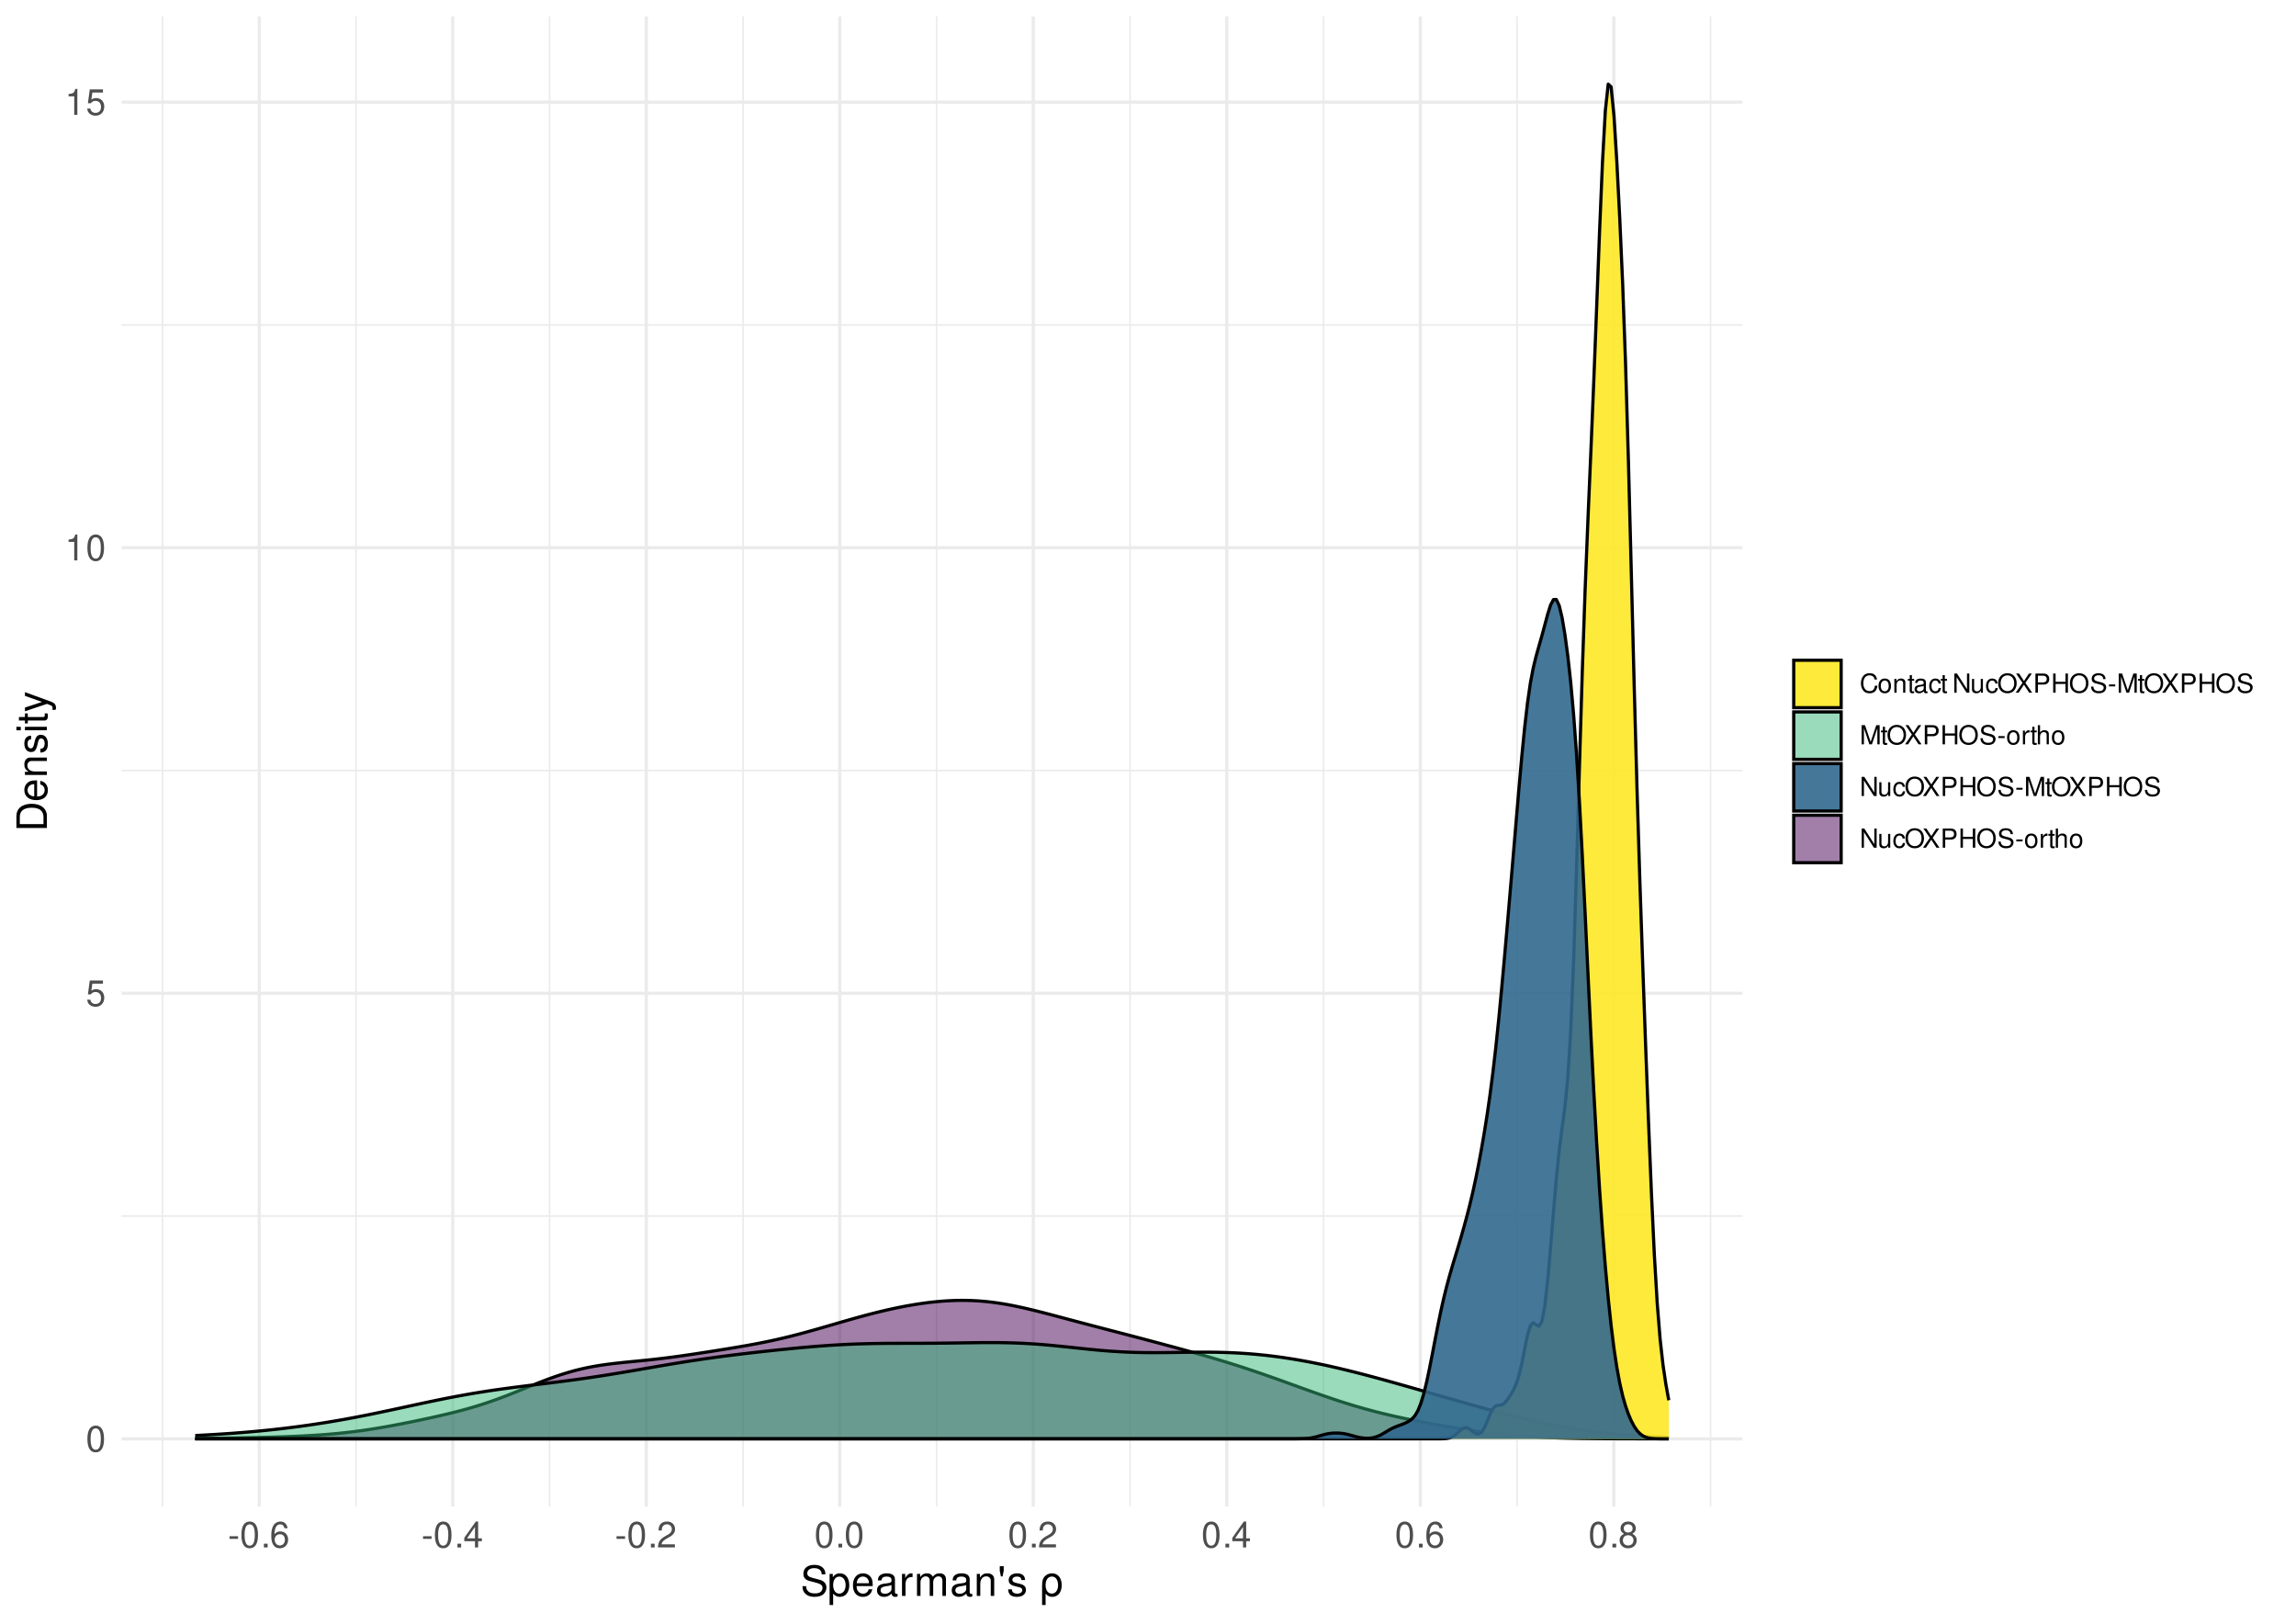 <?xml version="1.0" encoding="UTF-8"?>
<svg xmlns="http://www.w3.org/2000/svg" xmlns:xlink="http://www.w3.org/1999/xlink" width="768pt" height="543pt" viewBox="0 0 768 543" version="1.1">
<defs>
<g>
<symbol overflow="visible" id="glyph0-0">
<path style="stroke:none;" d=""/>
</symbol>
<symbol overflow="visible" id="glyph0-1">
<path style="stroke:none;" d="M 3.297 -8.672 C 2.516 -8.672 1.781 -8.312 1.344 -7.734 C 0.797 -6.953 0.516 -5.812 0.516 -4.203 C 0.516 -1.266 1.469 0.281 3.297 0.281 C 5.094 0.281 6.078 -1.266 6.078 -4.125 C 6.078 -5.812 5.812 -6.938 5.25 -7.734 C 4.812 -8.328 4.109 -8.672 3.297 -8.672 Z M 3.297 -7.734 C 4.438 -7.734 5 -6.578 5 -4.219 C 5 -1.75 4.453 -0.594 3.281 -0.594 C 2.156 -0.594 1.594 -1.797 1.594 -4.188 C 1.594 -6.578 2.156 -7.734 3.297 -7.734 Z M 3.297 -7.734 "/>
</symbol>
<symbol overflow="visible" id="glyph0-2">
<path style="stroke:none;" d="M 5.719 -8.516 L 1.312 -8.516 L 0.688 -3.875 L 1.656 -3.875 C 2.141 -4.469 2.562 -4.672 3.234 -4.672 C 4.375 -4.672 5.078 -3.891 5.078 -2.625 C 5.078 -1.406 4.375 -0.656 3.219 -0.656 C 2.297 -0.656 1.734 -1.125 1.469 -2.094 L 0.422 -2.094 C 0.562 -1.391 0.688 -1.062 0.938 -0.75 C 1.422 -0.094 2.281 0.281 3.234 0.281 C 4.953 0.281 6.156 -0.969 6.156 -2.766 C 6.156 -4.453 5.047 -5.609 3.406 -5.609 C 2.812 -5.609 2.328 -5.453 1.844 -5.094 L 2.172 -7.469 L 5.719 -7.469 Z M 5.719 -8.516 "/>
</symbol>
<symbol overflow="visible" id="glyph0-3">
<path style="stroke:none;" d="M 3.109 -6.188 L 3.109 0 L 4.156 0 L 4.156 -8.672 L 3.469 -8.672 C 3.094 -7.344 2.859 -7.156 1.219 -6.953 L 1.219 -6.188 Z M 3.109 -6.188 "/>
</symbol>
<symbol overflow="visible" id="glyph0-4">
<path style="stroke:none;" d="M 3.406 -3.75 L 0.547 -3.75 L 0.547 -2.875 L 3.406 -2.875 Z M 3.406 -3.75 "/>
</symbol>
<symbol overflow="visible" id="glyph0-5">
<path style="stroke:none;" d="M 2.297 -1.25 L 1.047 -1.25 L 1.047 0 L 2.297 0 Z M 2.297 -1.25 "/>
</symbol>
<symbol overflow="visible" id="glyph0-6">
<path style="stroke:none;" d="M 5.969 -6.422 C 5.766 -7.844 4.859 -8.672 3.562 -8.672 C 2.625 -8.672 1.781 -8.219 1.281 -7.438 C 0.75 -6.594 0.516 -5.531 0.516 -3.953 C 0.516 -2.5 0.719 -1.578 1.234 -0.797 C 1.688 -0.094 2.438 0.281 3.375 0.281 C 4.984 0.281 6.156 -0.938 6.156 -2.625 C 6.156 -4.219 5.078 -5.359 3.547 -5.359 C 2.719 -5.359 2.047 -5.047 1.594 -4.406 C 1.609 -6.547 2.281 -7.734 3.484 -7.734 C 4.234 -7.734 4.75 -7.266 4.922 -6.422 Z M 3.422 -4.422 C 4.438 -4.422 5.078 -3.703 5.078 -2.547 C 5.078 -1.453 4.359 -0.656 3.391 -0.656 C 2.406 -0.656 1.656 -1.484 1.656 -2.594 C 1.656 -3.672 2.375 -4.422 3.422 -4.422 Z M 3.422 -4.422 "/>
</symbol>
<symbol overflow="visible" id="glyph0-7">
<path style="stroke:none;" d="M 3.922 -2.094 L 3.922 0 L 4.984 0 L 4.984 -2.094 L 6.234 -2.094 L 6.234 -3.047 L 4.984 -3.047 L 4.984 -8.672 L 4.203 -8.672 L 0.344 -3.219 L 0.344 -2.094 Z M 3.922 -3.047 L 1.266 -3.047 L 3.922 -6.875 Z M 3.922 -3.047 "/>
</symbol>
<symbol overflow="visible" id="glyph0-8">
<path style="stroke:none;" d="M 6.078 -1.047 L 1.594 -1.047 C 1.703 -1.766 2.094 -2.219 3.125 -2.859 L 4.328 -3.531 C 5.516 -4.188 6.125 -5.078 6.125 -6.141 C 6.125 -6.859 5.844 -7.531 5.344 -8 C 4.844 -8.453 4.219 -8.672 3.406 -8.672 C 2.328 -8.672 1.531 -8.297 1.062 -7.547 C 0.75 -7.094 0.625 -6.547 0.594 -5.672 L 1.656 -5.672 C 1.688 -6.266 1.766 -6.609 1.906 -6.906 C 2.188 -7.422 2.734 -7.75 3.375 -7.75 C 4.328 -7.75 5.047 -7.062 5.047 -6.125 C 5.047 -5.422 4.656 -4.828 3.906 -4.391 L 2.797 -3.75 C 1.016 -2.719 0.5 -1.906 0.406 -0.016 L 6.078 -0.016 Z M 6.078 -1.047 "/>
</symbol>
<symbol overflow="visible" id="glyph0-9">
<path style="stroke:none;" d="M 4.688 -4.578 C 5.578 -5.109 5.859 -5.547 5.859 -6.359 C 5.859 -7.734 4.812 -8.672 3.297 -8.672 C 1.797 -8.672 0.75 -7.734 0.75 -6.375 C 0.75 -5.547 1.016 -5.125 1.891 -4.578 C 0.922 -4.078 0.438 -3.375 0.438 -2.406 C 0.438 -0.828 1.609 0.281 3.297 0.281 C 4.984 0.281 6.156 -0.828 6.156 -2.406 C 6.156 -3.375 5.672 -4.078 4.688 -4.578 Z M 3.297 -7.734 C 4.203 -7.734 4.781 -7.203 4.781 -6.344 C 4.781 -5.516 4.188 -4.984 3.297 -4.984 C 2.406 -4.984 1.828 -5.516 1.828 -6.359 C 1.828 -7.203 2.406 -7.734 3.297 -7.734 Z M 3.297 -4.094 C 4.359 -4.094 5.078 -3.391 5.078 -2.391 C 5.078 -1.344 4.375 -0.656 3.281 -0.656 C 2.25 -0.656 1.531 -1.375 1.531 -2.375 C 1.531 -3.406 2.234 -4.094 3.297 -4.094 Z M 3.297 -4.094 "/>
</symbol>
<symbol overflow="visible" id="glyph1-0">
<path style="stroke:none;" d=""/>
</symbol>
<symbol overflow="visible" id="glyph1-1">
<path style="stroke:none;" d="M 8.344 -7.203 C 8.344 -7.906 8.297 -8.109 8.078 -8.578 C 7.516 -9.766 6.328 -10.375 4.609 -10.375 C 2.359 -10.375 0.984 -9.219 0.984 -7.375 C 0.984 -6.125 1.641 -5.344 2.984 -5 L 5.516 -4.328 C 6.812 -3.984 7.391 -3.469 7.391 -2.672 C 7.391 -2.125 7.094 -1.562 6.656 -1.266 C 6.266 -0.969 5.609 -0.828 4.781 -0.828 C 3.672 -0.828 2.922 -1.094 2.438 -1.688 C 2.062 -2.125 1.891 -2.625 1.906 -3.25 L 0.672 -3.25 C 0.688 -2.312 0.875 -1.688 1.281 -1.141 C 1.969 -0.172 3.156 0.328 4.703 0.328 C 5.922 0.328 6.922 0.047 7.578 -0.469 C 8.266 -1.016 8.688 -1.922 8.688 -2.797 C 8.688 -4.062 7.906 -4.984 6.531 -5.359 L 3.969 -6.047 C 2.734 -6.391 2.281 -6.781 2.281 -7.562 C 2.281 -8.594 3.188 -9.281 4.562 -9.281 C 6.188 -9.281 7.094 -8.547 7.109 -7.203 Z M 8.344 -7.203 "/>
</symbol>
<symbol overflow="visible" id="glyph1-2">
<path style="stroke:none;" d="M 0.75 3.047 L 1.938 3.047 L 1.938 -0.766 C 2.547 -0.016 3.234 0.328 4.188 0.328 C 6.094 0.328 7.328 -1.203 7.328 -3.547 C 7.328 -6 6.125 -7.547 4.172 -7.547 C 3.172 -7.547 2.375 -7.094 1.828 -6.234 L 1.828 -7.344 L 0.75 -7.344 Z M 3.969 -6.453 C 5.266 -6.453 6.109 -5.312 6.109 -3.562 C 6.109 -1.906 5.25 -0.766 3.969 -0.766 C 2.734 -0.766 1.938 -1.891 1.938 -3.609 C 1.938 -5.328 2.734 -6.453 3.969 -6.453 Z M 3.969 -6.453 "/>
</symbol>
<symbol overflow="visible" id="glyph1-3">
<path style="stroke:none;" d="M 7.188 -3.281 C 7.188 -4.391 7.094 -5.062 6.891 -5.609 C 6.406 -6.812 5.297 -7.547 3.922 -7.547 C 1.875 -7.547 0.562 -5.984 0.562 -3.562 C 0.562 -1.141 1.812 0.328 3.891 0.328 C 5.578 0.328 6.734 -0.625 7.031 -2.219 L 5.859 -2.219 C 5.531 -1.266 4.875 -0.75 3.938 -0.75 C 3.188 -0.75 2.562 -1.094 2.172 -1.703 C 1.891 -2.125 1.797 -2.547 1.781 -3.281 Z M 1.812 -4.234 C 1.906 -5.594 2.734 -6.469 3.906 -6.469 C 5.094 -6.469 5.922 -5.547 5.922 -4.234 Z M 1.812 -4.234 "/>
</symbol>
<symbol overflow="visible" id="glyph1-4">
<path style="stroke:none;" d="M 7.484 -0.688 C 7.359 -0.656 7.312 -0.656 7.234 -0.656 C 6.828 -0.656 6.609 -0.875 6.609 -1.234 L 6.609 -5.547 C 6.609 -6.844 5.656 -7.547 3.844 -7.547 C 2.766 -7.547 1.922 -7.234 1.406 -6.688 C 1.078 -6.312 0.938 -5.891 0.906 -5.172 L 2.094 -5.172 C 2.188 -6.062 2.719 -6.469 3.812 -6.469 C 4.875 -6.469 5.453 -6.078 5.453 -5.375 L 5.453 -5.062 C 5.438 -4.562 5.188 -4.375 4.234 -4.25 C 2.578 -4.047 2.328 -3.984 1.875 -3.812 C 1.016 -3.438 0.594 -2.797 0.594 -1.844 C 0.594 -0.516 1.516 0.328 3 0.328 C 3.922 0.328 4.656 0 5.484 -0.75 C 5.578 0 5.938 0.328 6.688 0.328 C 6.938 0.328 7.094 0.297 7.484 0.203 Z M 5.453 -2.312 C 5.453 -1.922 5.328 -1.688 4.984 -1.359 C 4.516 -0.922 3.938 -0.703 3.25 -0.703 C 2.344 -0.703 1.812 -1.141 1.812 -1.875 C 1.812 -2.641 2.312 -3.031 3.562 -3.219 C 4.812 -3.391 5.047 -3.438 5.453 -3.625 Z M 5.453 -2.312 "/>
</symbol>
<symbol overflow="visible" id="glyph1-5">
<path style="stroke:none;" d="M 0.969 -7.344 L 0.969 0 L 2.141 0 L 2.141 -3.812 C 2.156 -5.578 2.891 -6.359 4.5 -6.312 L 4.5 -7.5 C 4.297 -7.531 4.188 -7.547 4.047 -7.547 C 3.297 -7.547 2.719 -7.094 2.047 -6 L 2.047 -7.344 Z M 0.969 -7.344 "/>
</symbol>
<symbol overflow="visible" id="glyph1-6">
<path style="stroke:none;" d="M 0.984 -7.344 L 0.984 0 L 2.156 0 L 2.156 -4.609 C 2.156 -5.672 2.922 -6.531 3.875 -6.531 C 4.75 -6.531 5.234 -5.984 5.234 -5.047 L 5.234 0 L 6.406 0 L 6.406 -4.609 C 6.406 -5.672 7.188 -6.531 8.141 -6.531 C 8.984 -6.531 9.484 -5.984 9.484 -5.047 L 9.484 0 L 10.672 0 L 10.672 -5.5 C 10.672 -6.812 9.906 -7.547 8.547 -7.547 C 7.562 -7.547 6.969 -7.25 6.281 -6.422 C 5.859 -7.203 5.266 -7.547 4.312 -7.547 C 3.328 -7.547 2.672 -7.188 2.062 -6.297 L 2.062 -7.344 Z M 0.984 -7.344 "/>
</symbol>
<symbol overflow="visible" id="glyph1-7">
<path style="stroke:none;" d="M 0.984 -7.344 L 0.984 0 L 2.156 0 L 2.156 -4.047 C 2.156 -5.547 2.938 -6.531 4.141 -6.531 C 5.062 -6.531 5.656 -5.969 5.656 -5.078 L 5.656 0 L 6.812 0 L 6.812 -5.547 C 6.812 -6.766 5.906 -7.547 4.5 -7.547 C 3.406 -7.547 2.703 -7.125 2.062 -6.109 L 2.062 -7.344 Z M 0.984 -7.344 "/>
</symbol>
<symbol overflow="visible" id="glyph1-8">
<path style="stroke:none;" d="M 0.672 -9.922 L 0.672 -8.375 L 1.047 -6.5 L 1.609 -6.5 L 1.984 -8.375 L 1.984 -9.922 Z M 0.672 -9.922 "/>
</symbol>
<symbol overflow="visible" id="glyph1-9">
<path style="stroke:none;" d="M 6.125 -5.297 C 6.125 -6.734 5.172 -7.547 3.469 -7.547 C 1.766 -7.547 0.656 -6.656 0.656 -5.312 C 0.656 -4.156 1.25 -3.609 2.984 -3.188 L 4.078 -2.922 C 4.891 -2.734 5.203 -2.438 5.203 -1.922 C 5.203 -1.219 4.516 -0.75 3.5 -0.75 C 2.875 -0.75 2.344 -0.938 2.047 -1.25 C 1.859 -1.453 1.781 -1.672 1.703 -2.188 L 0.469 -2.188 C 0.531 -0.484 1.484 0.328 3.406 0.328 C 5.25 0.328 6.422 -0.594 6.422 -2 C 6.422 -3.094 5.812 -3.703 4.359 -4.047 L 3.234 -4.312 C 2.281 -4.531 1.875 -4.844 1.875 -5.359 C 1.875 -6.047 2.484 -6.469 3.438 -6.469 C 4.375 -6.469 4.875 -6.062 4.906 -5.297 Z M 6.125 -5.297 "/>
</symbol>
<symbol overflow="visible" id="glyph1-10">
<path style="stroke:none;" d=""/>
</symbol>
<symbol overflow="visible" id="glyph1-11">
<path style="stroke:none;" d="M 0.828 3.047 L 2 3.047 L 2 -0.766 C 2.625 -0.016 3.297 0.328 4.234 0.328 C 6.141 0.328 7.391 -1.219 7.391 -3.578 C 7.391 -6.016 6.125 -7.547 4.141 -7.547 C 3.109 -7.547 2.203 -7.125 1.594 -6.375 C 1.016 -5.641 0.828 -4.938 0.828 -3.406 Z M 4.109 -6.469 C 5.375 -6.469 6.172 -5.344 6.172 -3.562 C 6.172 -1.875 5.328 -0.766 4.078 -0.766 C 2.797 -0.766 2 -1.859 2 -3.609 C 2 -5.359 2.812 -6.469 4.109 -6.469 Z M 4.109 -6.469 "/>
</symbol>
<symbol overflow="visible" id="glyph2-0">
<path style="stroke:none;" d=""/>
</symbol>
<symbol overflow="visible" id="glyph2-1">
<path style="stroke:none;" d="M 0 -1.25 L 0 -5.188 C 0 -7.75 -1.938 -9.344 -5.109 -9.344 C -8.281 -9.344 -10.203 -7.766 -10.203 -5.188 L -10.203 -1.25 Z M -1.141 -2.547 L -9.062 -2.547 L -9.062 -4.953 C -9.062 -6.969 -7.703 -8.031 -5.094 -8.031 C -2.5 -8.031 -1.141 -6.969 -1.141 -4.953 Z M -1.141 -2.547 "/>
</symbol>
<symbol overflow="visible" id="glyph2-2">
<path style="stroke:none;" d="M -3.281 -7.188 C -4.391 -7.188 -5.062 -7.094 -5.609 -6.891 C -6.812 -6.406 -7.547 -5.297 -7.547 -3.922 C -7.547 -1.875 -5.984 -0.562 -3.562 -0.562 C -1.141 -0.562 0.328 -1.812 0.328 -3.891 C 0.328 -5.578 -0.625 -6.734 -2.219 -7.031 L -2.219 -5.859 C -1.266 -5.531 -0.75 -4.875 -0.75 -3.938 C -0.75 -3.188 -1.094 -2.562 -1.703 -2.172 C -2.125 -1.891 -2.547 -1.797 -3.281 -1.781 Z M -4.234 -1.812 C -5.594 -1.906 -6.469 -2.734 -6.469 -3.906 C -6.469 -5.094 -5.547 -5.922 -4.234 -5.922 Z M -4.234 -1.812 "/>
</symbol>
<symbol overflow="visible" id="glyph2-3">
<path style="stroke:none;" d="M -7.344 -0.984 L 0 -0.984 L 0 -2.156 L -4.047 -2.156 C -5.547 -2.156 -6.531 -2.938 -6.531 -4.141 C -6.531 -5.062 -5.969 -5.656 -5.078 -5.656 L 0 -5.656 L 0 -6.812 L -5.547 -6.812 C -6.766 -6.812 -7.547 -5.906 -7.547 -4.5 C -7.547 -3.406 -7.125 -2.703 -6.109 -2.062 L -7.344 -2.062 Z M -7.344 -0.984 "/>
</symbol>
<symbol overflow="visible" id="glyph2-4">
<path style="stroke:none;" d="M -5.297 -6.125 C -6.734 -6.125 -7.547 -5.172 -7.547 -3.469 C -7.547 -1.766 -6.656 -0.656 -5.312 -0.656 C -4.156 -0.656 -3.609 -1.25 -3.188 -2.984 L -2.922 -4.078 C -2.734 -4.891 -2.438 -5.203 -1.922 -5.203 C -1.219 -5.203 -0.75 -4.516 -0.75 -3.5 C -0.75 -2.875 -0.938 -2.344 -1.25 -2.047 C -1.453 -1.859 -1.672 -1.781 -2.188 -1.703 L -2.188 -0.469 C -0.484 -0.531 0.328 -1.484 0.328 -3.406 C 0.328 -5.25 -0.594 -6.422 -2 -6.422 C -3.094 -6.422 -3.703 -5.812 -4.047 -4.359 L -4.312 -3.234 C -4.531 -2.281 -4.844 -1.875 -5.359 -1.875 C -6.047 -1.875 -6.469 -2.484 -6.469 -3.438 C -6.469 -4.375 -6.062 -4.875 -5.297 -4.906 Z M -5.297 -6.125 "/>
</symbol>
<symbol overflow="visible" id="glyph2-5">
<path style="stroke:none;" d="M -7.344 -2.094 L -7.344 -0.938 L 0 -0.938 L 0 -2.094 Z M -10.203 -2.094 L -10.203 -0.922 L -8.734 -0.922 L -8.734 -2.094 Z M -10.203 -2.094 "/>
</symbol>
<symbol overflow="visible" id="glyph2-6">
<path style="stroke:none;" d="M -7.344 -3.562 L -7.344 -2.359 L -9.359 -2.359 L -9.359 -1.188 L -7.344 -1.188 L -7.344 -0.203 L -6.391 -0.203 L -6.391 -1.188 L -0.844 -1.188 C -0.078 -1.188 0.328 -1.688 0.328 -2.609 C 0.328 -2.906 0.297 -3.156 0.219 -3.562 L -0.75 -3.562 C -0.719 -3.391 -0.703 -3.234 -0.703 -3 C -0.703 -2.484 -0.844 -2.359 -1.359 -2.359 L -6.391 -2.359 L -6.391 -3.562 Z M -7.344 -3.562 "/>
</symbol>
<symbol overflow="visible" id="glyph2-7">
<path style="stroke:none;" d="M -7.344 -5.438 L -1.625 -3.406 L -7.344 -1.531 L -7.344 -0.281 L 0.031 -2.766 L 1.188 -2.312 C 1.703 -2.109 1.906 -1.859 1.906 -1.375 C 1.906 -1.172 1.875 -1.016 1.812 -0.75 L 2.875 -0.75 C 3 -1 3.047 -1.234 3.047 -1.547 C 3.047 -1.922 2.922 -2.328 2.703 -2.625 C 2.438 -3 2.125 -3.203 1.547 -3.438 L -7.344 -6.688 Z M -7.344 -5.438 "/>
</symbol>
<symbol overflow="visible" id="glyph3-0">
<path style="stroke:none;" d=""/>
</symbol>
<symbol overflow="visible" id="glyph3-1">
<path style="stroke:none;" d="M 5.828 -4.422 C 5.562 -5.828 4.766 -6.516 3.359 -6.516 C 2.484 -6.516 1.797 -6.25 1.312 -5.719 C 0.734 -5.078 0.422 -4.172 0.422 -3.125 C 0.422 -2.078 0.75 -1.172 1.344 -0.547 C 1.844 -0.031 2.484 0.203 3.312 0.203 C 4.875 0.203 5.766 -0.641 5.953 -2.344 L 5.109 -2.344 C 5.047 -1.906 4.953 -1.594 4.828 -1.344 C 4.562 -0.812 4.016 -0.516 3.328 -0.516 C 2.047 -0.516 1.234 -1.547 1.234 -3.141 C 1.234 -4.781 2 -5.797 3.25 -5.797 C 3.781 -5.797 4.25 -5.641 4.516 -5.391 C 4.766 -5.172 4.891 -4.906 4.984 -4.422 Z M 5.828 -4.422 "/>
</symbol>
<symbol overflow="visible" id="glyph3-2">
<path style="stroke:none;" d="M 2.391 -4.734 C 1.094 -4.734 0.312 -3.812 0.312 -2.266 C 0.312 -0.719 1.094 0.203 2.406 0.203 C 3.703 0.203 4.484 -0.719 4.484 -2.234 C 4.484 -3.828 3.734 -4.734 2.391 -4.734 Z M 2.406 -4.062 C 3.234 -4.062 3.719 -3.391 3.719 -2.25 C 3.719 -1.156 3.203 -0.469 2.406 -0.469 C 1.578 -0.469 1.078 -1.156 1.078 -2.266 C 1.078 -3.391 1.578 -4.062 2.406 -4.062 Z M 2.406 -4.062 "/>
</symbol>
<symbol overflow="visible" id="glyph3-3">
<path style="stroke:none;" d="M 0.609 -4.609 L 0.609 0 L 1.359 0 L 1.359 -2.547 C 1.359 -3.484 1.844 -4.094 2.609 -4.094 C 3.188 -4.094 3.547 -3.75 3.547 -3.188 L 3.547 0 L 4.281 0 L 4.281 -3.484 C 4.281 -4.25 3.719 -4.734 2.828 -4.734 C 2.141 -4.734 1.703 -4.484 1.297 -3.828 L 1.297 -4.609 Z M 0.609 -4.609 "/>
</symbol>
<symbol overflow="visible" id="glyph3-4">
<path style="stroke:none;" d="M 2.234 -4.609 L 1.484 -4.609 L 1.484 -5.875 L 0.75 -5.875 L 0.75 -4.609 L 0.125 -4.609 L 0.125 -4.016 L 0.75 -4.016 L 0.75 -0.531 C 0.75 -0.047 1.062 0.203 1.641 0.203 C 1.828 0.203 1.984 0.188 2.234 0.141 L 2.234 -0.469 C 2.125 -0.453 2.031 -0.438 1.875 -0.438 C 1.562 -0.438 1.484 -0.531 1.484 -0.859 L 1.484 -4.016 L 2.234 -4.016 Z M 2.234 -4.609 "/>
</symbol>
<symbol overflow="visible" id="glyph3-5">
<path style="stroke:none;" d="M 4.703 -0.438 C 4.625 -0.406 4.594 -0.406 4.547 -0.406 C 4.297 -0.406 4.156 -0.547 4.156 -0.781 L 4.156 -3.484 C 4.156 -4.297 3.547 -4.734 2.422 -4.734 C 1.734 -4.734 1.203 -4.547 0.891 -4.203 C 0.672 -3.969 0.594 -3.703 0.578 -3.25 L 1.312 -3.25 C 1.375 -3.812 1.703 -4.062 2.391 -4.062 C 3.062 -4.062 3.422 -3.812 3.422 -3.375 L 3.422 -3.188 C 3.406 -2.875 3.25 -2.75 2.656 -2.672 C 1.625 -2.547 1.453 -2.5 1.172 -2.391 C 0.641 -2.156 0.375 -1.766 0.375 -1.156 C 0.375 -0.328 0.953 0.203 1.875 0.203 C 2.469 0.203 2.922 0 3.453 -0.469 C 3.5 0 3.734 0.203 4.203 0.203 C 4.359 0.203 4.453 0.188 4.703 0.125 Z M 3.422 -1.453 C 3.422 -1.203 3.359 -1.062 3.125 -0.859 C 2.828 -0.578 2.469 -0.438 2.047 -0.438 C 1.469 -0.438 1.141 -0.719 1.141 -1.172 C 1.141 -1.656 1.453 -1.906 2.25 -2.016 C 3.031 -2.125 3.172 -2.156 3.422 -2.281 Z M 3.422 -1.453 "/>
</symbol>
<symbol overflow="visible" id="glyph3-6">
<path style="stroke:none;" d="M 4.141 -3.062 C 4.109 -3.516 4.016 -3.797 3.828 -4.062 C 3.516 -4.484 2.969 -4.734 2.328 -4.734 C 1.078 -4.734 0.266 -3.75 0.266 -2.219 C 0.266 -0.734 1.062 0.203 2.312 0.203 C 3.406 0.203 4.109 -0.453 4.203 -1.578 L 3.453 -1.578 C 3.328 -0.844 2.953 -0.469 2.328 -0.469 C 1.516 -0.469 1.031 -1.141 1.031 -2.219 C 1.031 -3.375 1.516 -4.062 2.312 -4.062 C 2.922 -4.062 3.312 -3.703 3.406 -3.062 Z M 4.141 -3.062 "/>
</symbol>
<symbol overflow="visible" id="glyph3-7">
<path style="stroke:none;" d=""/>
</symbol>
<symbol overflow="visible" id="glyph3-8">
<path style="stroke:none;" d="M 5.688 -6.406 L 4.906 -6.406 L 4.906 -1.172 L 1.562 -6.406 L 0.672 -6.406 L 0.672 0 L 1.438 0 L 1.438 -5.203 L 4.766 0 L 5.688 0 Z M 5.688 -6.406 "/>
</symbol>
<symbol overflow="visible" id="glyph3-9">
<path style="stroke:none;" d="M 4.234 0 L 4.234 -4.609 L 3.516 -4.609 L 3.516 -2 C 3.516 -1.062 3.016 -0.438 2.25 -0.438 C 1.672 -0.438 1.297 -0.797 1.297 -1.344 L 1.297 -4.609 L 0.578 -4.609 L 0.578 -1.062 C 0.578 -0.297 1.141 0.203 2.047 0.203 C 2.719 0.203 3.156 -0.031 3.578 -0.641 L 3.578 0 Z M 4.234 0 "/>
</symbol>
<symbol overflow="visible" id="glyph3-10">
<path style="stroke:none;" d="M 3.422 -6.516 C 1.578 -6.516 0.328 -5.156 0.328 -3.156 C 0.328 -1.141 1.578 0.203 3.438 0.203 C 4.219 0.203 4.906 -0.031 5.422 -0.469 C 6.109 -1.062 6.531 -2.062 6.531 -3.109 C 6.531 -5.172 5.297 -6.516 3.422 -6.516 Z M 3.422 -5.797 C 4.812 -5.797 5.703 -4.75 5.703 -3.125 C 5.703 -1.578 4.781 -0.516 3.438 -0.516 C 2.062 -0.516 1.156 -1.578 1.156 -3.156 C 1.156 -4.734 2.062 -5.797 3.422 -5.797 Z M 3.422 -5.797 "/>
</symbol>
<symbol overflow="visible" id="glyph3-11">
<path style="stroke:none;" d="M 3.438 -3.297 L 5.609 -6.406 L 4.625 -6.406 L 2.969 -3.891 L 1.328 -6.406 L 0.328 -6.406 L 2.469 -3.297 L 0.188 0 L 1.188 0 L 2.953 -2.672 L 4.703 0 L 5.703 0 Z M 3.438 -3.297 "/>
</symbol>
<symbol overflow="visible" id="glyph3-12">
<path style="stroke:none;" d="M 1.625 -2.719 L 3.641 -2.719 C 4.141 -2.719 4.531 -2.875 4.875 -3.172 C 5.266 -3.531 5.422 -3.938 5.422 -4.531 C 5.422 -5.734 4.719 -6.406 3.453 -6.406 L 0.797 -6.406 L 0.797 0 L 1.625 0 Z M 1.625 -3.438 L 1.625 -5.688 L 3.328 -5.688 C 4.109 -5.688 4.578 -5.266 4.578 -4.562 C 4.578 -3.859 4.109 -3.438 3.328 -3.438 Z M 1.625 -3.438 "/>
</symbol>
<symbol overflow="visible" id="glyph3-13">
<path style="stroke:none;" d="M 4.844 -2.922 L 4.844 0 L 5.672 0 L 5.672 -6.406 L 4.844 -6.406 L 4.844 -3.641 L 1.547 -3.641 L 1.547 -6.406 L 0.734 -6.406 L 0.734 0 L 1.547 0 L 1.547 -2.922 Z M 4.844 -2.922 "/>
</symbol>
<symbol overflow="visible" id="glyph3-14">
<path style="stroke:none;" d="M 5.25 -4.531 C 5.25 -4.969 5.219 -5.094 5.078 -5.391 C 4.719 -6.125 3.969 -6.516 2.891 -6.516 C 1.484 -6.516 0.609 -5.797 0.609 -4.641 C 0.609 -3.859 1.031 -3.359 1.875 -3.141 L 3.469 -2.719 C 4.281 -2.5 4.641 -2.188 4.641 -1.688 C 4.641 -1.344 4.453 -0.984 4.188 -0.797 C 3.938 -0.609 3.531 -0.516 3.016 -0.516 C 2.312 -0.516 1.844 -0.688 1.531 -1.062 C 1.297 -1.344 1.188 -1.641 1.203 -2.047 L 0.422 -2.047 C 0.438 -1.453 0.547 -1.062 0.797 -0.719 C 1.234 -0.109 1.984 0.203 2.953 0.203 C 3.719 0.203 4.344 0.031 4.766 -0.297 C 5.188 -0.641 5.469 -1.203 5.469 -1.766 C 5.469 -2.547 4.969 -3.125 4.094 -3.375 L 2.484 -3.797 C 1.719 -4.016 1.438 -4.25 1.438 -4.75 C 1.438 -5.406 2 -5.828 2.875 -5.828 C 3.891 -5.828 4.453 -5.375 4.469 -4.531 Z M 5.25 -4.531 "/>
</symbol>
<symbol overflow="visible" id="glyph3-15">
<path style="stroke:none;" d="M 2.5 -2.75 L 0.406 -2.75 L 0.406 -2.109 L 2.5 -2.109 Z M 2.5 -2.75 "/>
</symbol>
<symbol overflow="visible" id="glyph3-16">
<path style="stroke:none;" d="M 4.109 0 L 5.922 -5.375 L 5.922 0 L 6.688 0 L 6.688 -6.406 L 5.562 -6.406 L 3.688 -0.828 L 1.797 -6.406 L 0.656 -6.406 L 0.656 0 L 1.438 0 L 1.438 -5.375 L 3.25 0 Z M 4.109 0 "/>
</symbol>
<symbol overflow="visible" id="glyph3-17">
<path style="stroke:none;" d="M 0.609 -4.609 L 0.609 0 L 1.344 0 L 1.344 -2.391 C 1.359 -3.5 1.812 -4 2.828 -3.969 L 2.828 -4.719 C 2.703 -4.734 2.625 -4.734 2.547 -4.734 C 2.062 -4.734 1.703 -4.453 1.281 -3.781 L 1.281 -4.609 Z M 0.609 -4.609 "/>
</symbol>
<symbol overflow="visible" id="glyph3-18">
<path style="stroke:none;" d="M 0.609 -6.406 L 0.609 0 L 1.344 0 L 1.344 -2.547 C 1.344 -3.484 1.844 -4.094 2.594 -4.094 C 2.844 -4.094 3.062 -4.031 3.25 -3.891 C 3.453 -3.734 3.547 -3.516 3.547 -3.188 L 3.547 0 L 4.281 0 L 4.281 -3.484 C 4.281 -4.25 3.719 -4.734 2.828 -4.734 C 2.172 -4.734 1.781 -4.547 1.344 -3.969 L 1.344 -6.406 Z M 0.609 -6.406 "/>
</symbol>
</g>
<clipPath id="clip1">
  <path d="M 40.652 406 L 582.844 406 L 582.844 407 L 40.652 407 Z M 40.652 406 "/>
</clipPath>
<clipPath id="clip2">
  <path d="M 40.652 257 L 582.844 257 L 582.844 258 L 40.652 258 Z M 40.652 257 "/>
</clipPath>
<clipPath id="clip3">
  <path d="M 40.652 108 L 582.844 108 L 582.844 109 L 40.652 109 Z M 40.652 108 "/>
</clipPath>
<clipPath id="clip4">
  <path d="M 54 5.48 L 55 5.48 L 55 503.852 L 54 503.852 Z M 54 5.48 "/>
</clipPath>
<clipPath id="clip5">
  <path d="M 118 5.48 L 120 5.48 L 120 503.852 L 118 503.852 Z M 118 5.48 "/>
</clipPath>
<clipPath id="clip6">
  <path d="M 183 5.48 L 185 5.48 L 185 503.852 L 183 503.852 Z M 183 5.48 "/>
</clipPath>
<clipPath id="clip7">
  <path d="M 248 5.48 L 249 5.48 L 249 503.852 L 248 503.852 Z M 248 5.48 "/>
</clipPath>
<clipPath id="clip8">
  <path d="M 313 5.48 L 314 5.48 L 314 503.852 L 313 503.852 Z M 313 5.48 "/>
</clipPath>
<clipPath id="clip9">
  <path d="M 377 5.48 L 379 5.48 L 379 503.852 L 377 503.852 Z M 377 5.48 "/>
</clipPath>
<clipPath id="clip10">
  <path d="M 442 5.48 L 443 5.48 L 443 503.852 L 442 503.852 Z M 442 5.48 "/>
</clipPath>
<clipPath id="clip11">
  <path d="M 507 5.48 L 508 5.48 L 508 503.852 L 507 503.852 Z M 507 5.48 "/>
</clipPath>
<clipPath id="clip12">
  <path d="M 571 5.48 L 573 5.48 L 573 503.852 L 571 503.852 Z M 571 5.48 "/>
</clipPath>
<clipPath id="clip13">
  <path d="M 40.652 480 L 582.844 480 L 582.844 482 L 40.652 482 Z M 40.652 480 "/>
</clipPath>
<clipPath id="clip14">
  <path d="M 40.652 331 L 582.844 331 L 582.844 333 L 40.652 333 Z M 40.652 331 "/>
</clipPath>
<clipPath id="clip15">
  <path d="M 40.652 182 L 582.844 182 L 582.844 184 L 40.652 184 Z M 40.652 182 "/>
</clipPath>
<clipPath id="clip16">
  <path d="M 40.652 33 L 582.844 33 L 582.844 35 L 40.652 35 Z M 40.652 33 "/>
</clipPath>
<clipPath id="clip17">
  <path d="M 86 5.48 L 88 5.48 L 88 503.852 L 86 503.852 Z M 86 5.48 "/>
</clipPath>
<clipPath id="clip18">
  <path d="M 150 5.48 L 152 5.48 L 152 503.852 L 150 503.852 Z M 150 5.48 "/>
</clipPath>
<clipPath id="clip19">
  <path d="M 215 5.48 L 217 5.48 L 217 503.852 L 215 503.852 Z M 215 5.48 "/>
</clipPath>
<clipPath id="clip20">
  <path d="M 280 5.48 L 282 5.48 L 282 503.852 L 280 503.852 Z M 280 5.48 "/>
</clipPath>
<clipPath id="clip21">
  <path d="M 345 5.48 L 347 5.48 L 347 503.852 L 345 503.852 Z M 345 5.48 "/>
</clipPath>
<clipPath id="clip22">
  <path d="M 409 5.48 L 411 5.48 L 411 503.852 L 409 503.852 Z M 409 5.48 "/>
</clipPath>
<clipPath id="clip23">
  <path d="M 474 5.48 L 476 5.48 L 476 503.852 L 474 503.852 Z M 474 5.48 "/>
</clipPath>
<clipPath id="clip24">
  <path d="M 539 5.48 L 541 5.48 L 541 503.852 L 539 503.852 Z M 539 5.48 "/>
</clipPath>
</defs>
<g id="surface3879">
<rect x="0" y="0" width="768" height="543" style="fill:rgb(100%,100%,100%);fill-opacity:1;stroke:none;"/>
<g clip-path="url(#clip1)" clip-rule="nonzero">
<path style="fill:none;stroke-width:0.533;stroke-linecap:butt;stroke-linejoin:round;stroke:rgb(92.157%,92.157%,92.157%);stroke-opacity:1;stroke-miterlimit:10;" d="M 40.652 406.691 L 582.844 406.691 "/>
</g>
<g clip-path="url(#clip2)" clip-rule="nonzero">
<path style="fill:none;stroke-width:0.533;stroke-linecap:butt;stroke-linejoin:round;stroke:rgb(92.157%,92.157%,92.157%);stroke-opacity:1;stroke-miterlimit:10;" d="M 40.652 257.676 L 582.844 257.676 "/>
</g>
<g clip-path="url(#clip3)" clip-rule="nonzero">
<path style="fill:none;stroke-width:0.533;stroke-linecap:butt;stroke-linejoin:round;stroke:rgb(92.157%,92.157%,92.157%);stroke-opacity:1;stroke-miterlimit:10;" d="M 40.652 108.664 L 582.844 108.664 "/>
</g>
<g clip-path="url(#clip4)" clip-rule="nonzero">
<path style="fill:none;stroke-width:0.533;stroke-linecap:butt;stroke-linejoin:round;stroke:rgb(92.157%,92.157%,92.157%);stroke-opacity:1;stroke-miterlimit:10;" d="M 54.363 503.848 L 54.363 5.48 "/>
</g>
<g clip-path="url(#clip5)" clip-rule="nonzero">
<path style="fill:none;stroke-width:0.533;stroke-linecap:butt;stroke-linejoin:round;stroke:rgb(92.157%,92.157%,92.157%);stroke-opacity:1;stroke-miterlimit:10;" d="M 119.09 503.848 L 119.09 5.48 "/>
</g>
<g clip-path="url(#clip6)" clip-rule="nonzero">
<path style="fill:none;stroke-width:0.533;stroke-linecap:butt;stroke-linejoin:round;stroke:rgb(92.157%,92.157%,92.157%);stroke-opacity:1;stroke-miterlimit:10;" d="M 183.816 503.848 L 183.816 5.48 "/>
</g>
<g clip-path="url(#clip7)" clip-rule="nonzero">
<path style="fill:none;stroke-width:0.533;stroke-linecap:butt;stroke-linejoin:round;stroke:rgb(92.157%,92.157%,92.157%);stroke-opacity:1;stroke-miterlimit:10;" d="M 248.543 503.848 L 248.543 5.48 "/>
</g>
<g clip-path="url(#clip8)" clip-rule="nonzero">
<path style="fill:none;stroke-width:0.533;stroke-linecap:butt;stroke-linejoin:round;stroke:rgb(92.157%,92.157%,92.157%);stroke-opacity:1;stroke-miterlimit:10;" d="M 313.27 503.848 L 313.27 5.48 "/>
</g>
<g clip-path="url(#clip9)" clip-rule="nonzero">
<path style="fill:none;stroke-width:0.533;stroke-linecap:butt;stroke-linejoin:round;stroke:rgb(92.157%,92.157%,92.157%);stroke-opacity:1;stroke-miterlimit:10;" d="M 377.996 503.848 L 377.996 5.48 "/>
</g>
<g clip-path="url(#clip10)" clip-rule="nonzero">
<path style="fill:none;stroke-width:0.533;stroke-linecap:butt;stroke-linejoin:round;stroke:rgb(92.157%,92.157%,92.157%);stroke-opacity:1;stroke-miterlimit:10;" d="M 442.723 503.848 L 442.723 5.48 "/>
</g>
<g clip-path="url(#clip11)" clip-rule="nonzero">
<path style="fill:none;stroke-width:0.533;stroke-linecap:butt;stroke-linejoin:round;stroke:rgb(92.157%,92.157%,92.157%);stroke-opacity:1;stroke-miterlimit:10;" d="M 507.449 503.848 L 507.449 5.48 "/>
</g>
<g clip-path="url(#clip12)" clip-rule="nonzero">
<path style="fill:none;stroke-width:0.533;stroke-linecap:butt;stroke-linejoin:round;stroke:rgb(92.157%,92.157%,92.157%);stroke-opacity:1;stroke-miterlimit:10;" d="M 572.176 503.848 L 572.176 5.48 "/>
</g>
<g clip-path="url(#clip13)" clip-rule="nonzero">
<path style="fill:none;stroke-width:1.067;stroke-linecap:butt;stroke-linejoin:round;stroke:rgb(92.157%,92.157%,92.157%);stroke-opacity:1;stroke-miterlimit:10;" d="M 40.652 481.195 L 582.844 481.195 "/>
</g>
<g clip-path="url(#clip14)" clip-rule="nonzero">
<path style="fill:none;stroke-width:1.067;stroke-linecap:butt;stroke-linejoin:round;stroke:rgb(92.157%,92.157%,92.157%);stroke-opacity:1;stroke-miterlimit:10;" d="M 40.652 332.184 L 582.844 332.184 "/>
</g>
<g clip-path="url(#clip15)" clip-rule="nonzero">
<path style="fill:none;stroke-width:1.067;stroke-linecap:butt;stroke-linejoin:round;stroke:rgb(92.157%,92.157%,92.157%);stroke-opacity:1;stroke-miterlimit:10;" d="M 40.652 183.172 L 582.844 183.172 "/>
</g>
<g clip-path="url(#clip16)" clip-rule="nonzero">
<path style="fill:none;stroke-width:1.067;stroke-linecap:butt;stroke-linejoin:round;stroke:rgb(92.157%,92.157%,92.157%);stroke-opacity:1;stroke-miterlimit:10;" d="M 40.652 34.16 L 582.844 34.16 "/>
</g>
<g clip-path="url(#clip17)" clip-rule="nonzero">
<path style="fill:none;stroke-width:1.067;stroke-linecap:butt;stroke-linejoin:round;stroke:rgb(92.157%,92.157%,92.157%);stroke-opacity:1;stroke-miterlimit:10;" d="M 86.727 503.848 L 86.727 5.48 "/>
</g>
<g clip-path="url(#clip18)" clip-rule="nonzero">
<path style="fill:none;stroke-width:1.067;stroke-linecap:butt;stroke-linejoin:round;stroke:rgb(92.157%,92.157%,92.157%);stroke-opacity:1;stroke-miterlimit:10;" d="M 151.453 503.848 L 151.453 5.48 "/>
</g>
<g clip-path="url(#clip19)" clip-rule="nonzero">
<path style="fill:none;stroke-width:1.067;stroke-linecap:butt;stroke-linejoin:round;stroke:rgb(92.157%,92.157%,92.157%);stroke-opacity:1;stroke-miterlimit:10;" d="M 216.18 503.848 L 216.18 5.48 "/>
</g>
<g clip-path="url(#clip20)" clip-rule="nonzero">
<path style="fill:none;stroke-width:1.067;stroke-linecap:butt;stroke-linejoin:round;stroke:rgb(92.157%,92.157%,92.157%);stroke-opacity:1;stroke-miterlimit:10;" d="M 280.906 503.848 L 280.906 5.48 "/>
</g>
<g clip-path="url(#clip21)" clip-rule="nonzero">
<path style="fill:none;stroke-width:1.067;stroke-linecap:butt;stroke-linejoin:round;stroke:rgb(92.157%,92.157%,92.157%);stroke-opacity:1;stroke-miterlimit:10;" d="M 345.633 503.848 L 345.633 5.48 "/>
</g>
<g clip-path="url(#clip22)" clip-rule="nonzero">
<path style="fill:none;stroke-width:1.067;stroke-linecap:butt;stroke-linejoin:round;stroke:rgb(92.157%,92.157%,92.157%);stroke-opacity:1;stroke-miterlimit:10;" d="M 410.359 503.848 L 410.359 5.48 "/>
</g>
<g clip-path="url(#clip23)" clip-rule="nonzero">
<path style="fill:none;stroke-width:1.067;stroke-linecap:butt;stroke-linejoin:round;stroke:rgb(92.157%,92.157%,92.157%);stroke-opacity:1;stroke-miterlimit:10;" d="M 475.086 503.848 L 475.086 5.48 "/>
</g>
<g clip-path="url(#clip24)" clip-rule="nonzero">
<path style="fill:none;stroke-width:1.067;stroke-linecap:butt;stroke-linejoin:round;stroke:rgb(92.157%,92.157%,92.157%);stroke-opacity:1;stroke-miterlimit:10;" d="M 539.812 503.848 L 539.812 5.48 "/>
</g>
<path style=" stroke:none;fill-rule:nonzero;fill:rgb(26.667%,0.392%,32.941%);fill-opacity:0.502;" d="M 65.297 481.086 L 66.262 481.074 L 67.227 481.066 L 68.191 481.055 L 69.152 481.043 L 73.012 480.996 L 73.977 480.98 L 74.941 480.969 L 79.766 480.891 L 82.66 480.832 L 83.621 480.812 L 85.551 480.773 L 88.445 480.703 L 92.305 480.594 L 94.234 480.531 L 96.164 480.461 L 97.129 480.422 L 98.09 480.383 L 100.02 480.297 L 100.984 480.25 L 102.914 480.148 L 103.879 480.094 L 104.844 480.035 L 105.809 479.973 L 107.738 479.84 L 108.703 479.766 L 110.633 479.609 L 111.598 479.523 L 112.559 479.434 L 113.523 479.34 L 115.453 479.137 L 116.418 479.027 L 117.383 478.914 L 118.348 478.797 L 119.312 478.672 L 120.277 478.543 L 121.242 478.41 L 122.207 478.273 L 123.172 478.129 L 124.137 477.98 L 125.102 477.828 L 126.066 477.672 L 127.027 477.512 L 127.992 477.348 L 128.957 477.18 L 131.852 476.652 L 132.816 476.469 L 134.746 476.094 L 136.676 475.711 L 137.641 475.516 L 140.535 474.918 L 141.496 474.711 L 143.426 474.297 L 144.391 474.086 L 146.32 473.656 L 148.25 473.211 L 149.215 472.984 L 150.18 472.754 L 151.145 472.52 L 152.109 472.277 L 153.074 472.031 L 154.039 471.781 L 155.004 471.523 L 155.965 471.258 L 156.93 470.988 L 157.895 470.707 L 158.859 470.422 L 159.824 470.125 L 160.789 469.824 L 161.754 469.516 L 162.719 469.195 L 163.684 468.871 L 164.648 468.535 L 165.613 468.195 L 166.578 467.844 L 167.543 467.484 L 168.508 467.121 L 169.473 466.754 L 170.434 466.379 L 171.398 465.996 L 173.328 465.223 L 175.258 464.441 L 176.223 464.047 L 178.152 463.266 L 179.117 462.879 L 180.082 462.496 L 182.012 461.746 L 182.977 461.379 L 183.941 461.023 L 184.902 460.676 L 185.867 460.336 L 186.832 460.008 L 187.797 459.691 L 188.762 459.387 L 189.727 459.094 L 190.691 458.812 L 191.656 458.539 L 192.621 458.285 L 193.586 458.043 L 194.551 457.816 L 195.516 457.598 L 196.48 457.391 L 197.445 457.199 L 198.41 457.02 L 199.371 456.852 L 200.336 456.688 L 201.301 456.543 L 202.266 456.402 L 203.23 456.27 L 204.195 456.145 L 205.16 456.027 L 207.09 455.809 L 209.02 455.605 L 209.984 455.512 L 210.949 455.414 L 212.879 455.227 L 213.84 455.133 L 216.734 454.84 L 217.699 454.738 L 218.664 454.633 L 220.594 454.414 L 222.523 454.18 L 223.488 454.059 L 225.418 453.809 L 227.348 453.543 L 228.309 453.406 L 231.203 452.984 L 232.168 452.84 L 236.992 452.098 L 239.887 451.641 L 240.852 451.484 L 241.816 451.332 L 242.777 451.176 L 243.742 451.02 L 246.637 450.539 L 247.602 450.375 L 249.531 450.039 L 250.496 449.867 L 251.461 449.691 L 252.426 449.512 L 253.391 449.328 L 254.355 449.141 L 255.32 448.949 L 256.285 448.754 L 257.246 448.551 L 258.211 448.344 L 259.176 448.133 L 260.141 447.918 L 261.105 447.695 L 262.07 447.469 L 263.035 447.238 L 264 447.004 L 264.965 446.762 L 265.93 446.516 L 266.895 446.266 L 267.859 446.012 L 268.824 445.754 L 270.754 445.223 L 271.715 444.957 L 273.645 444.41 L 276.539 443.578 L 277.504 443.297 L 278.469 443.02 L 281.363 442.176 L 283.293 441.621 L 285.223 441.074 L 286.184 440.805 L 287.148 440.535 L 289.078 440.012 L 290.043 439.754 L 291.973 439.254 L 292.938 439.012 L 293.902 438.773 L 294.867 438.539 L 295.832 438.309 L 296.797 438.086 L 297.762 437.871 L 298.727 437.66 L 299.691 437.457 L 300.652 437.258 L 301.617 437.066 L 302.582 436.879 L 303.547 436.699 L 304.512 436.531 L 305.477 436.367 L 306.441 436.211 L 307.406 436.059 L 308.371 435.918 L 309.336 435.785 L 310.301 435.66 L 311.266 435.543 L 312.23 435.438 L 313.195 435.34 L 314.16 435.25 L 315.121 435.168 L 316.086 435.098 L 317.051 435.039 L 318.016 434.992 L 318.98 434.949 L 319.945 434.922 L 320.91 434.906 L 321.875 434.898 L 322.84 434.906 L 323.805 434.922 L 324.77 434.949 L 325.734 434.988 L 326.699 435.043 L 327.664 435.105 L 328.629 435.18 L 329.59 435.27 L 330.555 435.367 L 331.52 435.477 L 332.484 435.598 L 333.449 435.73 L 334.414 435.875 L 335.379 436.027 L 336.344 436.191 L 337.309 436.363 L 338.273 436.547 L 339.238 436.738 L 340.203 436.934 L 341.168 437.141 L 342.133 437.352 L 343.098 437.574 L 344.059 437.797 L 345.023 438.027 L 345.988 438.262 L 347.918 438.746 L 348.883 438.992 L 350.812 439.492 L 352.742 440 L 353.707 440.258 L 354.672 440.512 L 357.566 441.285 L 358.531 441.539 L 359.492 441.797 L 360.457 442.051 L 361.422 442.309 L 365.281 443.324 L 366.246 443.574 L 368.176 444.082 L 370.105 444.582 L 371.07 444.836 L 373 445.336 L 373.961 445.586 L 374.926 445.84 L 375.891 446.09 L 377.82 446.598 L 378.785 446.848 L 382.645 447.863 L 383.609 448.121 L 384.574 448.375 L 385.539 448.633 L 386.504 448.887 L 387.469 449.145 L 388.43 449.402 L 389.395 449.66 L 390.359 449.922 L 391.324 450.18 L 395.184 451.227 L 398.078 452.023 L 400.008 452.562 L 401.938 453.109 L 402.898 453.383 L 403.863 453.664 L 404.828 453.941 L 406.758 454.512 L 408.688 455.09 L 409.652 455.383 L 410.617 455.68 L 411.582 455.98 L 413.512 456.59 L 414.477 456.898 L 415.441 457.211 L 416.406 457.527 L 417.367 457.848 L 418.332 458.168 L 420.262 458.816 L 423.156 459.812 L 424.121 460.152 L 425.086 460.488 L 426.051 460.832 L 427.016 461.172 L 427.98 461.52 L 428.945 461.863 L 430.875 462.559 L 431.836 462.906 L 433.766 463.602 L 434.73 463.953 L 437.625 464.996 L 439.555 465.684 L 441.484 466.363 L 443.414 467.035 L 445.344 467.691 L 446.305 468.016 L 448.234 468.648 L 449.199 468.961 L 450.164 469.266 L 451.129 469.566 L 453.059 470.152 L 454.023 470.438 L 455.953 470.992 L 456.918 471.262 L 457.883 471.523 L 458.848 471.781 L 459.812 472.035 L 460.773 472.285 L 461.738 472.527 L 462.703 472.766 L 464.633 473.227 L 465.598 473.449 L 466.562 473.668 L 467.527 473.883 L 469.457 474.305 L 470.422 474.508 L 472.352 474.906 L 473.316 475.102 L 474.281 475.293 L 475.242 475.48 L 476.207 475.668 L 477.172 475.852 L 479.102 476.211 L 481.031 476.562 L 481.996 476.73 L 482.961 476.902 L 484.891 477.23 L 486.82 477.551 L 487.785 477.707 L 488.75 477.859 L 489.711 478.008 L 490.676 478.156 L 491.641 478.301 L 492.605 478.441 L 493.57 478.578 L 494.535 478.711 L 495.5 478.84 L 497.43 479.09 L 498.395 479.207 L 500.324 479.434 L 501.289 479.539 L 502.254 479.641 L 503.219 479.738 L 504.18 479.836 L 505.145 479.926 L 506.109 480.012 L 507.074 480.094 L 508.039 480.172 L 509.004 480.246 L 509.969 480.316 L 510.934 480.383 L 511.898 480.445 L 512.863 480.504 L 514.793 480.613 L 516.723 480.707 L 517.688 480.75 L 518.648 480.789 L 519.613 480.828 L 520.578 480.859 L 521.543 480.895 L 523.473 480.949 L 525.402 480.996 L 528.297 481.055 L 529.262 481.07 L 530.227 481.082 L 531.191 481.098 L 532.156 481.105 L 533.117 481.117 L 534.082 481.129 L 536.012 481.145 L 536.977 481.148 L 537.941 481.156 L 543.73 481.18 L 544.695 481.18 L 545.66 481.184 L 546.625 481.184 L 547.586 481.188 L 548.551 481.188 L 549.516 481.191 L 553.375 481.191 L 554.34 481.195 L 558.199 481.195 L 65.297 481.195 Z M 65.297 481.086 "/>
<path style="fill:none;stroke-width:1.067;stroke-linecap:butt;stroke-linejoin:round;stroke:rgb(0%,0%,0%);stroke-opacity:1;stroke-miterlimit:10;" d="M 65.297 481.086 L 66.262 481.074 L 67.227 481.066 L 68.191 481.055 L 69.152 481.043 L 73.012 480.996 L 73.977 480.98 L 74.941 480.969 L 79.766 480.891 L 82.66 480.832 L 83.621 480.812 L 85.551 480.773 L 88.445 480.703 L 92.305 480.594 L 94.234 480.531 L 96.164 480.461 L 97.129 480.422 L 98.09 480.383 L 100.02 480.297 L 100.984 480.25 L 102.914 480.148 L 103.879 480.094 L 104.844 480.035 L 105.809 479.973 L 107.738 479.84 L 108.703 479.766 L 110.633 479.609 L 111.598 479.523 L 112.559 479.434 L 113.523 479.34 L 115.453 479.137 L 116.418 479.027 L 117.383 478.914 L 118.348 478.797 L 119.312 478.672 L 120.277 478.543 L 121.242 478.41 L 122.207 478.273 L 123.172 478.129 L 124.137 477.98 L 125.102 477.828 L 126.066 477.672 L 127.027 477.512 L 127.992 477.348 L 128.957 477.18 L 131.852 476.652 L 132.816 476.469 L 134.746 476.094 L 136.676 475.711 L 137.641 475.516 L 140.535 474.918 L 141.496 474.711 L 143.426 474.297 L 144.391 474.086 L 146.32 473.656 L 148.25 473.211 L 149.215 472.984 L 150.18 472.754 L 151.145 472.52 L 152.109 472.277 L 153.074 472.031 L 154.039 471.781 L 155.004 471.523 L 155.965 471.258 L 156.93 470.988 L 157.895 470.707 L 158.859 470.422 L 159.824 470.125 L 160.789 469.824 L 161.754 469.516 L 162.719 469.195 L 163.684 468.871 L 164.648 468.535 L 165.613 468.195 L 166.578 467.844 L 167.543 467.484 L 168.508 467.121 L 169.473 466.754 L 170.434 466.379 L 171.398 465.996 L 173.328 465.223 L 175.258 464.441 L 176.223 464.047 L 178.152 463.266 L 179.117 462.879 L 180.082 462.496 L 182.012 461.746 L 182.977 461.379 L 183.941 461.023 L 184.902 460.676 L 185.867 460.336 L 186.832 460.008 L 187.797 459.691 L 188.762 459.387 L 189.727 459.094 L 190.691 458.812 L 191.656 458.539 L 192.621 458.285 L 193.586 458.043 L 194.551 457.816 L 195.516 457.598 L 196.48 457.391 L 197.445 457.199 L 198.41 457.02 L 199.371 456.852 L 200.336 456.688 L 201.301 456.543 L 202.266 456.402 L 203.23 456.27 L 204.195 456.145 L 205.16 456.027 L 207.09 455.809 L 209.02 455.605 L 209.984 455.512 L 210.949 455.414 L 212.879 455.227 L 213.84 455.133 L 216.734 454.84 L 217.699 454.738 L 218.664 454.633 L 220.594 454.414 L 222.523 454.18 L 223.488 454.059 L 225.418 453.809 L 227.348 453.543 L 228.309 453.406 L 231.203 452.984 L 232.168 452.84 L 236.992 452.098 L 239.887 451.641 L 240.852 451.484 L 241.816 451.332 L 242.777 451.176 L 243.742 451.02 L 246.637 450.539 L 247.602 450.375 L 249.531 450.039 L 250.496 449.867 L 251.461 449.691 L 252.426 449.512 L 253.391 449.328 L 254.355 449.141 L 255.32 448.949 L 256.285 448.754 L 257.246 448.551 L 258.211 448.344 L 259.176 448.133 L 260.141 447.918 L 261.105 447.695 L 262.07 447.469 L 263.035 447.238 L 264 447.004 L 264.965 446.762 L 265.93 446.516 L 266.895 446.266 L 267.859 446.012 L 268.824 445.754 L 270.754 445.223 L 271.715 444.957 L 273.645 444.41 L 276.539 443.578 L 277.504 443.297 L 278.469 443.02 L 281.363 442.176 L 283.293 441.621 L 285.223 441.074 L 286.184 440.805 L 287.148 440.535 L 289.078 440.012 L 290.043 439.754 L 291.973 439.254 L 292.938 439.012 L 293.902 438.773 L 294.867 438.539 L 295.832 438.309 L 296.797 438.086 L 297.762 437.871 L 298.727 437.66 L 299.691 437.457 L 300.652 437.258 L 301.617 437.066 L 302.582 436.879 L 303.547 436.699 L 304.512 436.531 L 305.477 436.367 L 306.441 436.211 L 307.406 436.059 L 308.371 435.918 L 309.336 435.785 L 310.301 435.66 L 311.266 435.543 L 312.23 435.438 L 313.195 435.34 L 314.16 435.25 L 315.121 435.168 L 316.086 435.098 L 317.051 435.039 L 318.016 434.992 L 318.98 434.949 L 319.945 434.922 L 320.91 434.906 L 321.875 434.898 L 322.84 434.906 L 323.805 434.922 L 324.77 434.949 L 325.734 434.988 L 326.699 435.043 L 327.664 435.105 L 328.629 435.18 L 329.59 435.27 L 330.555 435.367 L 331.52 435.477 L 332.484 435.598 L 333.449 435.73 L 334.414 435.875 L 335.379 436.027 L 336.344 436.191 L 337.309 436.363 L 338.273 436.547 L 339.238 436.738 L 340.203 436.934 L 341.168 437.141 L 342.133 437.352 L 343.098 437.574 L 344.059 437.797 L 345.023 438.027 L 345.988 438.262 L 347.918 438.746 L 348.883 438.992 L 350.812 439.492 L 352.742 440 L 353.707 440.258 L 354.672 440.512 L 357.566 441.285 L 358.531 441.539 L 359.492 441.797 L 360.457 442.051 L 361.422 442.309 L 365.281 443.324 L 366.246 443.574 L 368.176 444.082 L 370.105 444.582 L 371.07 444.836 L 373 445.336 L 373.961 445.586 L 374.926 445.84 L 375.891 446.09 L 377.82 446.598 L 378.785 446.848 L 382.645 447.863 L 383.609 448.121 L 384.574 448.375 L 385.539 448.633 L 386.504 448.887 L 387.469 449.145 L 388.43 449.402 L 389.395 449.66 L 390.359 449.922 L 391.324 450.18 L 395.184 451.227 L 398.078 452.023 L 400.008 452.562 L 401.938 453.109 L 402.898 453.383 L 403.863 453.664 L 404.828 453.941 L 406.758 454.512 L 408.688 455.09 L 409.652 455.383 L 410.617 455.68 L 411.582 455.98 L 413.512 456.59 L 414.477 456.898 L 415.441 457.211 L 416.406 457.527 L 417.367 457.848 L 418.332 458.168 L 420.262 458.816 L 423.156 459.812 L 424.121 460.152 L 425.086 460.488 L 426.051 460.832 L 427.016 461.172 L 427.98 461.52 L 428.945 461.863 L 430.875 462.559 L 431.836 462.906 L 433.766 463.602 L 434.73 463.953 L 437.625 464.996 L 439.555 465.684 L 441.484 466.363 L 443.414 467.035 L 445.344 467.691 L 446.305 468.016 L 448.234 468.648 L 449.199 468.961 L 450.164 469.266 L 451.129 469.566 L 453.059 470.152 L 454.023 470.438 L 455.953 470.992 L 456.918 471.262 L 457.883 471.523 L 458.848 471.781 L 459.812 472.035 L 460.773 472.285 L 461.738 472.527 L 462.703 472.766 L 464.633 473.227 L 465.598 473.449 L 466.562 473.668 L 467.527 473.883 L 469.457 474.305 L 470.422 474.508 L 472.352 474.906 L 473.316 475.102 L 474.281 475.293 L 475.242 475.48 L 476.207 475.668 L 477.172 475.852 L 479.102 476.211 L 481.031 476.562 L 481.996 476.73 L 482.961 476.902 L 484.891 477.23 L 486.82 477.551 L 487.785 477.707 L 488.75 477.859 L 489.711 478.008 L 490.676 478.156 L 491.641 478.301 L 492.605 478.441 L 493.57 478.578 L 494.535 478.711 L 495.5 478.84 L 497.43 479.09 L 498.395 479.207 L 500.324 479.434 L 501.289 479.539 L 502.254 479.641 L 503.219 479.738 L 504.18 479.836 L 505.145 479.926 L 506.109 480.012 L 507.074 480.094 L 508.039 480.172 L 509.004 480.246 L 509.969 480.316 L 510.934 480.383 L 511.898 480.445 L 512.863 480.504 L 514.793 480.613 L 516.723 480.707 L 517.688 480.75 L 518.648 480.789 L 519.613 480.828 L 520.578 480.859 L 521.543 480.895 L 523.473 480.949 L 525.402 480.996 L 528.297 481.055 L 529.262 481.07 L 530.227 481.082 L 531.191 481.098 L 532.156 481.105 L 533.117 481.117 L 534.082 481.129 L 536.012 481.145 L 536.977 481.148 L 537.941 481.156 L 543.73 481.18 L 544.695 481.18 L 545.66 481.184 L 546.625 481.184 L 547.586 481.188 L 548.551 481.188 L 549.516 481.191 L 553.375 481.191 L 554.34 481.195 L 558.199 481.195 "/>
<path style=" stroke:none;fill-rule:nonzero;fill:rgb(20.784%,71.765%,47.451%);fill-opacity:0.502;" d="M 65.297 480.094 L 66.262 480.043 L 67.227 479.996 L 68.191 479.945 L 69.152 479.891 L 71.082 479.781 L 73.012 479.664 L 74.941 479.539 L 76.871 479.406 L 77.836 479.336 L 80.73 479.113 L 81.695 479.035 L 82.66 478.953 L 83.621 478.871 L 84.586 478.785 L 86.516 478.605 L 88.445 478.418 L 89.41 478.32 L 91.34 478.117 L 92.305 478.012 L 93.27 477.902 L 95.199 477.676 L 97.129 477.441 L 98.09 477.316 L 100.02 477.066 L 101.949 476.801 L 103.879 476.527 L 105.809 476.238 L 107.738 475.941 L 109.668 475.629 L 111.598 475.309 L 112.559 475.145 L 113.523 474.977 L 115.453 474.633 L 116.418 474.457 L 118.348 474.098 L 119.312 473.914 L 121.242 473.539 L 123.172 473.156 L 124.137 472.961 L 126.066 472.562 L 127.027 472.363 L 129.922 471.754 L 133.781 470.926 L 134.746 470.715 L 135.711 470.508 L 136.676 470.297 L 137.641 470.09 L 138.605 469.879 L 140.535 469.465 L 141.496 469.258 L 144.391 468.648 L 146.32 468.25 L 148.25 467.859 L 150.18 467.477 L 153.074 466.926 L 155.004 466.574 L 155.965 466.402 L 157.895 466.066 L 159.824 465.746 L 160.789 465.59 L 161.754 465.438 L 163.684 465.141 L 164.648 464.996 L 165.613 464.855 L 167.543 464.582 L 168.508 464.449 L 169.473 464.32 L 170.434 464.191 L 171.398 464.062 L 172.363 463.938 L 173.328 463.816 L 174.293 463.691 L 175.258 463.574 L 177.188 463.332 L 182.012 462.746 L 182.977 462.625 L 183.941 462.508 L 184.902 462.387 L 187.797 462.023 L 189.727 461.773 L 192.621 461.387 L 193.586 461.254 L 196.48 460.844 L 197.445 460.703 L 198.41 460.559 L 199.371 460.414 L 201.301 460.117 L 203.23 459.812 L 206.125 459.344 L 208.055 459.023 L 211.914 458.367 L 212.879 458.199 L 213.84 458.035 L 216.734 457.531 L 217.699 457.367 L 219.629 457.031 L 223.488 456.375 L 226.383 455.895 L 227.348 455.738 L 228.309 455.582 L 229.273 455.426 L 230.238 455.273 L 232.168 454.977 L 235.062 454.543 L 236.027 454.406 L 236.992 454.266 L 237.957 454.133 L 238.922 453.996 L 241.816 453.609 L 242.777 453.484 L 243.742 453.359 L 245.672 453.117 L 248.566 452.766 L 251.461 452.426 L 253.391 452.207 L 254.355 452.102 L 255.32 451.992 L 256.285 451.887 L 257.246 451.785 L 258.211 451.68 L 260.141 451.477 L 261.105 451.379 L 262.07 451.277 L 263.035 451.184 L 264 451.086 L 265.93 450.898 L 267.859 450.719 L 270.754 450.461 L 271.715 450.383 L 272.68 450.301 L 274.609 450.152 L 276.539 450.012 L 277.504 449.945 L 278.469 449.883 L 280.398 449.766 L 282.328 449.664 L 283.293 449.617 L 284.258 449.574 L 285.223 449.535 L 286.184 449.496 L 287.148 449.461 L 290.043 449.379 L 292.938 449.32 L 295.832 449.285 L 297.762 449.27 L 299.691 449.262 L 300.652 449.258 L 301.617 449.258 L 302.582 449.254 L 304.512 449.254 L 305.477 449.25 L 306.441 449.25 L 307.406 449.246 L 308.371 449.246 L 309.336 449.242 L 310.301 449.234 L 312.23 449.227 L 313.195 449.219 L 314.16 449.207 L 315.121 449.199 L 319.945 449.141 L 321.875 449.109 L 322.84 449.098 L 323.805 449.082 L 327.664 449.035 L 328.629 449.027 L 329.59 449.023 L 330.555 449.02 L 332.484 449.02 L 333.449 449.023 L 334.414 449.031 L 336.344 449.062 L 337.309 449.082 L 338.273 449.105 L 339.238 449.137 L 340.203 449.172 L 341.168 449.211 L 342.133 449.254 L 343.098 449.305 L 344.059 449.355 L 345.988 449.48 L 346.953 449.547 L 347.918 449.621 L 348.883 449.699 L 350.812 449.863 L 351.777 449.953 L 353.707 450.141 L 355.637 450.336 L 358.531 450.641 L 359.492 450.746 L 363.352 451.152 L 364.316 451.25 L 366.246 451.438 L 367.211 451.527 L 368.176 451.613 L 369.141 451.695 L 370.105 451.773 L 371.07 451.848 L 373 451.98 L 373.961 452.039 L 374.926 452.094 L 375.891 452.145 L 376.855 452.188 L 377.82 452.227 L 378.785 452.262 L 379.75 452.293 L 380.715 452.316 L 381.68 452.336 L 382.645 452.352 L 383.609 452.363 L 384.574 452.371 L 385.539 452.375 L 386.504 452.375 L 387.469 452.371 L 388.43 452.367 L 389.395 452.359 L 390.359 452.348 L 391.324 452.34 L 392.289 452.324 L 393.254 452.312 L 394.219 452.297 L 395.184 452.285 L 396.148 452.27 L 399.043 452.234 L 400.008 452.227 L 401.938 452.219 L 402.898 452.215 L 403.863 452.219 L 405.793 452.234 L 406.758 452.246 L 407.723 452.266 L 408.688 452.289 L 409.652 452.316 L 410.617 452.348 L 412.547 452.426 L 413.512 452.473 L 414.477 452.527 L 415.441 452.586 L 416.406 452.648 L 417.367 452.715 L 419.297 452.871 L 420.262 452.957 L 421.227 453.051 L 422.191 453.148 L 423.156 453.25 L 424.121 453.355 L 426.051 453.59 L 427.016 453.715 L 427.98 453.844 L 428.945 453.98 L 430.875 454.27 L 431.836 454.422 L 432.801 454.578 L 433.766 454.738 L 434.73 454.902 L 435.695 455.074 L 437.625 455.434 L 438.59 455.617 L 439.555 455.809 L 441.484 456.199 L 442.449 456.402 L 443.414 456.609 L 444.379 456.82 L 445.344 457.035 L 446.305 457.254 L 447.27 457.477 L 448.234 457.703 L 450.164 458.164 L 452.094 458.641 L 454.023 459.125 L 456.918 459.875 L 457.883 460.133 L 458.848 460.387 L 459.812 460.648 L 460.773 460.906 L 461.738 461.172 L 462.703 461.434 L 463.668 461.699 L 467.527 462.777 L 468.492 463.051 L 469.457 463.32 L 470.422 463.594 L 471.387 463.871 L 472.352 464.145 L 473.316 464.422 L 474.281 464.695 L 475.242 464.973 L 476.207 465.25 L 477.172 465.523 L 481.996 466.91 L 482.961 467.184 L 484.891 467.738 L 485.855 468.012 L 486.82 468.289 L 488.75 468.836 L 489.711 469.109 L 490.676 469.383 L 495.5 470.73 L 497.43 471.262 L 499.359 471.785 L 501.289 472.301 L 503.219 472.809 L 504.18 473.059 L 505.145 473.309 L 506.109 473.555 L 507.074 473.797 L 509.004 474.273 L 509.969 474.508 L 511.898 474.961 L 512.863 475.184 L 513.828 475.402 L 514.793 475.617 L 515.758 475.828 L 516.723 476.035 L 517.688 476.238 L 518.648 476.434 L 519.613 476.629 L 520.578 476.816 L 521.543 477 L 522.508 477.18 L 524.438 477.523 L 525.402 477.688 L 526.367 477.848 L 528.297 478.152 L 529.262 478.297 L 530.227 478.438 L 532.156 478.703 L 533.117 478.828 L 534.082 478.949 L 535.047 479.066 L 536.977 479.285 L 537.941 479.387 L 538.906 479.484 L 539.871 479.578 L 540.836 479.668 L 541.801 479.754 L 542.766 479.836 L 543.73 479.914 L 545.66 480.062 L 546.625 480.129 L 547.586 480.191 L 548.551 480.254 L 549.516 480.312 L 550.48 480.367 L 552.41 480.469 L 553.375 480.512 L 554.34 480.559 L 557.234 480.676 L 558.199 480.711 L 558.199 481.195 L 65.297 481.195 Z M 65.297 480.094 "/>
<path style="fill:none;stroke-width:1.067;stroke-linecap:butt;stroke-linejoin:round;stroke:rgb(0%,0%,0%);stroke-opacity:1;stroke-miterlimit:10;" d="M 65.297 480.094 L 66.262 480.043 L 67.227 479.996 L 68.191 479.945 L 69.152 479.891 L 71.082 479.781 L 73.012 479.664 L 74.941 479.539 L 76.871 479.406 L 77.836 479.336 L 80.73 479.113 L 81.695 479.035 L 82.66 478.953 L 83.621 478.871 L 84.586 478.785 L 86.516 478.605 L 88.445 478.418 L 89.41 478.32 L 91.34 478.117 L 92.305 478.012 L 93.27 477.902 L 95.199 477.676 L 97.129 477.441 L 98.09 477.316 L 100.02 477.066 L 101.949 476.801 L 103.879 476.527 L 105.809 476.238 L 107.738 475.941 L 109.668 475.629 L 111.598 475.309 L 112.559 475.145 L 113.523 474.977 L 115.453 474.633 L 116.418 474.457 L 118.348 474.098 L 119.312 473.914 L 121.242 473.539 L 123.172 473.156 L 124.137 472.961 L 126.066 472.562 L 127.027 472.363 L 129.922 471.754 L 133.781 470.926 L 134.746 470.715 L 135.711 470.508 L 136.676 470.297 L 137.641 470.09 L 138.605 469.879 L 140.535 469.465 L 141.496 469.258 L 144.391 468.648 L 146.32 468.25 L 148.25 467.859 L 150.18 467.477 L 153.074 466.926 L 155.004 466.574 L 155.965 466.402 L 157.895 466.066 L 159.824 465.746 L 160.789 465.59 L 161.754 465.438 L 163.684 465.141 L 164.648 464.996 L 165.613 464.855 L 167.543 464.582 L 168.508 464.449 L 169.473 464.32 L 170.434 464.191 L 171.398 464.062 L 172.363 463.938 L 173.328 463.816 L 174.293 463.691 L 175.258 463.574 L 177.188 463.332 L 182.012 462.746 L 182.977 462.625 L 183.941 462.508 L 184.902 462.387 L 187.797 462.023 L 189.727 461.773 L 192.621 461.387 L 193.586 461.254 L 196.48 460.844 L 197.445 460.703 L 198.41 460.559 L 199.371 460.414 L 201.301 460.117 L 203.23 459.812 L 206.125 459.344 L 208.055 459.023 L 211.914 458.367 L 212.879 458.199 L 213.84 458.035 L 216.734 457.531 L 217.699 457.367 L 219.629 457.031 L 223.488 456.375 L 226.383 455.895 L 227.348 455.738 L 228.309 455.582 L 229.273 455.426 L 230.238 455.273 L 232.168 454.977 L 235.062 454.543 L 236.027 454.406 L 236.992 454.266 L 237.957 454.133 L 238.922 453.996 L 241.816 453.609 L 242.777 453.484 L 243.742 453.359 L 245.672 453.117 L 248.566 452.766 L 251.461 452.426 L 253.391 452.207 L 254.355 452.102 L 255.32 451.992 L 256.285 451.887 L 257.246 451.785 L 258.211 451.68 L 260.141 451.477 L 261.105 451.379 L 262.07 451.277 L 263.035 451.184 L 264 451.086 L 265.93 450.898 L 267.859 450.719 L 270.754 450.461 L 271.715 450.383 L 272.68 450.301 L 274.609 450.152 L 276.539 450.012 L 277.504 449.945 L 278.469 449.883 L 280.398 449.766 L 282.328 449.664 L 283.293 449.617 L 284.258 449.574 L 285.223 449.535 L 286.184 449.496 L 287.148 449.461 L 290.043 449.379 L 292.938 449.32 L 295.832 449.285 L 297.762 449.27 L 299.691 449.262 L 300.652 449.258 L 301.617 449.258 L 302.582 449.254 L 304.512 449.254 L 305.477 449.25 L 306.441 449.25 L 307.406 449.246 L 308.371 449.246 L 309.336 449.242 L 310.301 449.234 L 312.23 449.227 L 313.195 449.219 L 314.16 449.207 L 315.121 449.199 L 319.945 449.141 L 321.875 449.109 L 322.84 449.098 L 323.805 449.082 L 327.664 449.035 L 328.629 449.027 L 329.59 449.023 L 330.555 449.02 L 332.484 449.02 L 333.449 449.023 L 334.414 449.031 L 336.344 449.062 L 337.309 449.082 L 338.273 449.105 L 339.238 449.137 L 340.203 449.172 L 341.168 449.211 L 342.133 449.254 L 343.098 449.305 L 344.059 449.355 L 345.988 449.48 L 346.953 449.547 L 347.918 449.621 L 348.883 449.699 L 350.812 449.863 L 351.777 449.953 L 353.707 450.141 L 355.637 450.336 L 358.531 450.641 L 359.492 450.746 L 363.352 451.152 L 364.316 451.25 L 366.246 451.438 L 367.211 451.527 L 368.176 451.613 L 369.141 451.695 L 370.105 451.773 L 371.07 451.848 L 373 451.98 L 373.961 452.039 L 374.926 452.094 L 375.891 452.145 L 376.855 452.188 L 377.82 452.227 L 378.785 452.262 L 379.75 452.293 L 380.715 452.316 L 381.68 452.336 L 382.645 452.352 L 383.609 452.363 L 384.574 452.371 L 385.539 452.375 L 386.504 452.375 L 387.469 452.371 L 388.43 452.367 L 389.395 452.359 L 390.359 452.348 L 391.324 452.34 L 392.289 452.324 L 393.254 452.312 L 394.219 452.297 L 395.184 452.285 L 396.148 452.27 L 399.043 452.234 L 400.008 452.227 L 401.938 452.219 L 402.898 452.215 L 403.863 452.219 L 405.793 452.234 L 406.758 452.246 L 407.723 452.266 L 408.688 452.289 L 409.652 452.316 L 410.617 452.348 L 412.547 452.426 L 413.512 452.473 L 414.477 452.527 L 415.441 452.586 L 416.406 452.648 L 417.367 452.715 L 419.297 452.871 L 420.262 452.957 L 421.227 453.051 L 422.191 453.148 L 423.156 453.25 L 424.121 453.355 L 426.051 453.59 L 427.016 453.715 L 427.98 453.844 L 428.945 453.98 L 430.875 454.27 L 431.836 454.422 L 432.801 454.578 L 433.766 454.738 L 434.73 454.902 L 435.695 455.074 L 437.625 455.434 L 438.59 455.617 L 439.555 455.809 L 441.484 456.199 L 442.449 456.402 L 443.414 456.609 L 444.379 456.82 L 445.344 457.035 L 446.305 457.254 L 447.27 457.477 L 448.234 457.703 L 450.164 458.164 L 452.094 458.641 L 454.023 459.125 L 456.918 459.875 L 457.883 460.133 L 458.848 460.387 L 459.812 460.648 L 460.773 460.906 L 461.738 461.172 L 462.703 461.434 L 463.668 461.699 L 467.527 462.777 L 468.492 463.051 L 469.457 463.32 L 470.422 463.594 L 471.387 463.871 L 472.352 464.145 L 473.316 464.422 L 474.281 464.695 L 475.242 464.973 L 476.207 465.25 L 477.172 465.523 L 481.996 466.91 L 482.961 467.184 L 484.891 467.738 L 485.855 468.012 L 486.82 468.289 L 488.75 468.836 L 489.711 469.109 L 490.676 469.383 L 495.5 470.73 L 497.43 471.262 L 499.359 471.785 L 501.289 472.301 L 503.219 472.809 L 504.18 473.059 L 505.145 473.309 L 506.109 473.555 L 507.074 473.797 L 509.004 474.273 L 509.969 474.508 L 511.898 474.961 L 512.863 475.184 L 513.828 475.402 L 514.793 475.617 L 515.758 475.828 L 516.723 476.035 L 517.688 476.238 L 518.648 476.434 L 519.613 476.629 L 520.578 476.816 L 521.543 477 L 522.508 477.18 L 524.438 477.523 L 525.402 477.688 L 526.367 477.848 L 528.297 478.152 L 529.262 478.297 L 530.227 478.438 L 532.156 478.703 L 533.117 478.828 L 534.082 478.949 L 535.047 479.066 L 536.977 479.285 L 537.941 479.387 L 538.906 479.484 L 539.871 479.578 L 540.836 479.668 L 541.801 479.754 L 542.766 479.836 L 543.73 479.914 L 545.66 480.062 L 546.625 480.129 L 547.586 480.191 L 548.551 480.254 L 549.516 480.312 L 550.48 480.367 L 552.41 480.469 L 553.375 480.512 L 554.34 480.559 L 557.234 480.676 L 558.199 480.711 "/>
<path style=" stroke:none;fill-rule:nonzero;fill:rgb(99.216%,90.588%,14.51%);fill-opacity:0.902;" d="M 65.297 481.195 L 481.031 481.195 L 481.996 481.188 L 482.961 481.16 L 483.926 481.086 L 484.891 480.891 L 485.855 480.5 L 486.82 479.848 L 487.785 478.988 L 488.75 478.125 L 489.711 477.559 L 490.676 477.52 L 491.641 478.004 L 492.605 478.77 L 493.57 479.445 L 494.535 479.648 L 495.5 479.082 L 496.465 477.617 L 497.43 475.418 L 498.395 473.008 L 499.359 471.109 L 500.324 470.172 L 501.289 469.988 L 502.254 469.887 L 503.219 469.301 L 504.18 468.16 L 505.145 466.715 L 506.109 465.086 L 507.074 463.059 L 508.039 460.184 L 509.004 456.168 L 509.969 451.297 L 510.934 446.586 L 511.898 443.367 L 512.863 442.383 L 513.828 443.039 L 514.793 443.566 L 515.758 441.906 L 516.723 436.793 L 517.688 428.273 L 518.648 417.371 L 519.613 405.508 L 520.578 394.227 L 521.543 384.742 L 522.508 377.184 L 523.473 370.016 L 524.438 360.262 L 525.402 344.637 L 526.367 321.176 L 527.332 290.723 L 528.297 257.023 L 529.262 224.793 L 530.227 196.91 L 531.191 173.016 L 532.156 150.621 L 533.117 127.352 L 534.082 102.523 L 535.047 77.352 L 536.012 54.438 L 536.977 37.051 L 537.941 28.133 L 538.906 29.043 L 539.871 38.734 L 540.836 54.316 L 541.801 73.125 L 542.766 94.836 L 543.73 121.344 L 544.695 154.062 L 545.66 191.375 L 546.625 229.254 L 547.586 264.258 L 548.551 295.445 L 549.516 323.711 L 550.48 350.352 L 551.445 375.797 L 552.41 399.391 L 553.375 419.793 L 554.34 435.973 L 555.305 447.914 L 556.27 456.52 L 557.234 463.004 L 558.199 468.301 L 558.199 481.195 Z M 65.297 481.195 "/>
<path style="fill:none;stroke-width:1.067;stroke-linecap:butt;stroke-linejoin:round;stroke:rgb(0%,0%,0%);stroke-opacity:1;stroke-miterlimit:10;" d="M 65.297 481.195 L 481.031 481.195 L 481.996 481.188 L 482.961 481.16 L 483.926 481.086 L 484.891 480.891 L 485.855 480.5 L 486.82 479.848 L 487.785 478.988 L 488.75 478.125 L 489.711 477.559 L 490.676 477.52 L 491.641 478.004 L 492.605 478.77 L 493.57 479.445 L 494.535 479.648 L 495.5 479.082 L 496.465 477.617 L 497.43 475.418 L 498.395 473.008 L 499.359 471.109 L 500.324 470.172 L 501.289 469.988 L 502.254 469.887 L 503.219 469.301 L 504.18 468.16 L 505.145 466.715 L 506.109 465.086 L 507.074 463.059 L 508.039 460.184 L 509.004 456.168 L 509.969 451.297 L 510.934 446.586 L 511.898 443.367 L 512.863 442.383 L 513.828 443.039 L 514.793 443.566 L 515.758 441.906 L 516.723 436.793 L 517.688 428.273 L 518.648 417.371 L 519.613 405.508 L 520.578 394.227 L 521.543 384.742 L 522.508 377.184 L 523.473 370.016 L 524.438 360.262 L 525.402 344.637 L 526.367 321.176 L 527.332 290.723 L 528.297 257.023 L 529.262 224.793 L 530.227 196.91 L 531.191 173.016 L 532.156 150.621 L 533.117 127.352 L 534.082 102.523 L 535.047 77.352 L 536.012 54.438 L 536.977 37.051 L 537.941 28.133 L 538.906 29.043 L 539.871 38.734 L 540.836 54.316 L 541.801 73.125 L 542.766 94.836 L 543.73 121.344 L 544.695 154.062 L 545.66 191.375 L 546.625 229.254 L 547.586 264.258 L 548.551 295.445 L 549.516 323.711 L 550.48 350.352 L 551.445 375.797 L 552.41 399.391 L 553.375 419.793 L 554.34 435.973 L 555.305 447.914 L 556.27 456.52 L 557.234 463.004 L 558.199 468.301 "/>
<path style=" stroke:none;fill-rule:nonzero;fill:rgb(19.216%,40.784%,55.686%);fill-opacity:0.902;" d="M 65.297 481.195 L 431.836 481.195 L 433.766 481.188 L 434.73 481.176 L 435.695 481.152 L 436.66 481.102 L 437.625 481.02 L 438.59 480.887 L 439.555 480.695 L 440.52 480.453 L 441.484 480.18 L 442.449 479.898 L 443.414 479.648 L 444.379 479.457 L 445.344 479.332 L 446.305 479.27 L 447.27 479.262 L 448.234 479.309 L 449.199 479.414 L 450.164 479.578 L 451.129 479.805 L 452.094 480.07 L 453.059 480.344 L 454.023 480.594 L 454.988 480.797 L 455.953 480.938 L 456.918 481.004 L 457.883 480.992 L 458.848 480.895 L 459.812 480.695 L 460.773 480.379 L 461.738 479.945 L 462.703 479.414 L 463.668 478.832 L 464.633 478.258 L 465.598 477.734 L 466.562 477.289 L 467.527 476.906 L 468.492 476.555 L 469.457 476.184 L 470.422 475.766 L 471.387 475.242 L 472.352 474.508 L 473.316 473.414 L 474.281 471.766 L 475.242 469.402 L 476.207 466.238 L 477.172 462.312 L 478.137 457.781 L 479.102 452.879 L 480.066 447.859 L 481.031 442.949 L 481.996 438.305 L 482.961 434.023 L 483.926 430.129 L 484.891 426.574 L 485.855 423.262 L 487.785 416.895 L 488.75 413.633 L 489.711 410.25 L 490.676 406.703 L 491.641 402.938 L 492.605 398.887 L 493.57 394.48 L 494.535 389.695 L 495.5 384.512 L 496.465 378.922 L 497.43 372.859 L 498.395 366.191 L 499.359 358.746 L 500.324 350.402 L 501.289 341.141 L 502.254 331.082 L 503.219 320.453 L 504.18 309.469 L 505.145 298.273 L 506.109 286.922 L 507.074 275.469 L 508.039 264.137 L 509.004 253.309 L 509.969 243.496 L 510.934 235.148 L 511.898 228.484 L 512.863 223.387 L 513.828 219.422 L 514.793 216.004 L 515.758 212.617 L 516.723 209.039 L 517.688 205.445 L 518.648 202.379 L 519.613 200.531 L 520.578 200.488 L 521.543 202.527 L 522.508 206.562 L 523.473 212.305 L 524.438 219.512 L 525.402 228.258 L 526.367 238.992 L 527.332 252.113 L 528.297 267.84 L 529.262 285.926 L 530.227 305.668 L 531.191 326.074 L 532.156 346.133 L 533.117 365.039 L 534.082 382.312 L 535.047 397.789 L 536.012 411.508 L 536.977 423.59 L 537.941 434.152 L 538.906 443.273 L 539.871 450.996 L 540.836 457.395 L 541.801 462.598 L 542.766 466.789 L 543.73 470.176 L 544.695 472.941 L 545.66 475.191 L 546.625 477.012 L 547.586 478.43 L 548.551 479.473 L 549.516 480.191 L 550.48 480.652 L 551.445 480.922 L 552.41 481.066 L 553.375 481.141 L 554.34 481.176 L 555.305 481.188 L 556.27 481.195 L 558.199 481.195 Z M 65.297 481.195 "/>
<path style="fill:none;stroke-width:1.067;stroke-linecap:butt;stroke-linejoin:round;stroke:rgb(0%,0%,0%);stroke-opacity:1;stroke-miterlimit:10;" d="M 65.297 481.195 L 431.836 481.195 L 433.766 481.188 L 434.73 481.176 L 435.695 481.152 L 436.66 481.102 L 437.625 481.02 L 438.59 480.887 L 439.555 480.695 L 440.52 480.453 L 441.484 480.18 L 442.449 479.898 L 443.414 479.648 L 444.379 479.457 L 445.344 479.332 L 446.305 479.27 L 447.27 479.262 L 448.234 479.309 L 449.199 479.414 L 450.164 479.578 L 451.129 479.805 L 452.094 480.07 L 453.059 480.344 L 454.023 480.594 L 454.988 480.797 L 455.953 480.938 L 456.918 481.004 L 457.883 480.992 L 458.848 480.895 L 459.812 480.695 L 460.773 480.379 L 461.738 479.945 L 462.703 479.414 L 463.668 478.832 L 464.633 478.258 L 465.598 477.734 L 466.562 477.289 L 467.527 476.906 L 468.492 476.555 L 469.457 476.184 L 470.422 475.766 L 471.387 475.242 L 472.352 474.508 L 473.316 473.414 L 474.281 471.766 L 475.242 469.402 L 476.207 466.238 L 477.172 462.312 L 478.137 457.781 L 479.102 452.879 L 480.066 447.859 L 481.031 442.949 L 481.996 438.305 L 482.961 434.023 L 483.926 430.129 L 484.891 426.574 L 485.855 423.262 L 487.785 416.895 L 488.75 413.633 L 489.711 410.25 L 490.676 406.703 L 491.641 402.938 L 492.605 398.887 L 493.57 394.48 L 494.535 389.695 L 495.5 384.512 L 496.465 378.922 L 497.43 372.859 L 498.395 366.191 L 499.359 358.746 L 500.324 350.402 L 501.289 341.141 L 502.254 331.082 L 503.219 320.453 L 504.18 309.469 L 505.145 298.273 L 506.109 286.922 L 507.074 275.469 L 508.039 264.137 L 509.004 253.309 L 509.969 243.496 L 510.934 235.148 L 511.898 228.484 L 512.863 223.387 L 513.828 219.422 L 514.793 216.004 L 515.758 212.617 L 516.723 209.039 L 517.688 205.445 L 518.648 202.379 L 519.613 200.531 L 520.578 200.488 L 521.543 202.527 L 522.508 206.562 L 523.473 212.305 L 524.438 219.512 L 525.402 228.258 L 526.367 238.992 L 527.332 252.113 L 528.297 267.84 L 529.262 285.926 L 530.227 305.668 L 531.191 326.074 L 532.156 346.133 L 533.117 365.039 L 534.082 382.312 L 535.047 397.789 L 536.012 411.508 L 536.977 423.59 L 537.941 434.152 L 538.906 443.273 L 539.871 450.996 L 540.836 457.395 L 541.801 462.598 L 542.766 466.789 L 543.73 470.176 L 544.695 472.941 L 545.66 475.191 L 546.625 477.012 L 547.586 478.43 L 548.551 479.473 L 549.516 480.191 L 550.48 480.652 L 551.445 480.922 L 552.41 481.066 L 553.375 481.141 L 554.34 481.176 L 555.305 481.188 L 556.27 481.195 L 558.199 481.195 "/>
<g style="fill:rgb(30.196%,30.196%,30.196%);fill-opacity:1;">
  <use xlink:href="#glyph0-1" x="28.719" y="485.443"/>
</g>
<g style="fill:rgb(30.196%,30.196%,30.196%);fill-opacity:1;">
  <use xlink:href="#glyph0-2" x="28.719" y="336.432"/>
</g>
<g style="fill:rgb(30.196%,30.196%,30.196%);fill-opacity:1;">
  <use xlink:href="#glyph0-3" x="21.719" y="187.42"/>
  <use xlink:href="#glyph0-1" x="28.719" y="187.42"/>
</g>
<g style="fill:rgb(30.196%,30.196%,30.196%);fill-opacity:1;">
  <use xlink:href="#glyph0-3" x="21.719" y="38.408"/>
  <use xlink:href="#glyph0-2" x="28.719" y="38.408"/>
</g>
<g style="fill:rgb(30.196%,30.196%,30.196%);fill-opacity:1;">
  <use xlink:href="#glyph0-4" x="76.227" y="517.529"/>
  <use xlink:href="#glyph0-1" x="80.227" y="517.529"/>
  <use xlink:href="#glyph0-5" x="87.227" y="517.529"/>
  <use xlink:href="#glyph0-6" x="90.227" y="517.529"/>
</g>
<g style="fill:rgb(30.196%,30.196%,30.196%);fill-opacity:1;">
  <use xlink:href="#glyph0-4" x="140.953" y="517.529"/>
  <use xlink:href="#glyph0-1" x="144.953" y="517.529"/>
  <use xlink:href="#glyph0-5" x="151.953" y="517.529"/>
  <use xlink:href="#glyph0-7" x="154.953" y="517.529"/>
</g>
<g style="fill:rgb(30.196%,30.196%,30.196%);fill-opacity:1;">
  <use xlink:href="#glyph0-4" x="205.68" y="517.529"/>
  <use xlink:href="#glyph0-1" x="209.68" y="517.529"/>
  <use xlink:href="#glyph0-5" x="216.68" y="517.529"/>
  <use xlink:href="#glyph0-8" x="219.68" y="517.529"/>
</g>
<g style="fill:rgb(30.196%,30.196%,30.196%);fill-opacity:1;">
  <use xlink:href="#glyph0-1" x="272.406" y="517.529"/>
  <use xlink:href="#glyph0-5" x="279.406" y="517.529"/>
  <use xlink:href="#glyph0-1" x="282.406" y="517.529"/>
</g>
<g style="fill:rgb(30.196%,30.196%,30.196%);fill-opacity:1;">
  <use xlink:href="#glyph0-1" x="337.133" y="517.529"/>
  <use xlink:href="#glyph0-5" x="344.133" y="517.529"/>
  <use xlink:href="#glyph0-8" x="347.133" y="517.529"/>
</g>
<g style="fill:rgb(30.196%,30.196%,30.196%);fill-opacity:1;">
  <use xlink:href="#glyph0-1" x="401.859" y="517.529"/>
  <use xlink:href="#glyph0-5" x="408.859" y="517.529"/>
  <use xlink:href="#glyph0-7" x="411.859" y="517.529"/>
</g>
<g style="fill:rgb(30.196%,30.196%,30.196%);fill-opacity:1;">
  <use xlink:href="#glyph0-1" x="466.586" y="517.529"/>
  <use xlink:href="#glyph0-5" x="473.586" y="517.529"/>
  <use xlink:href="#glyph0-6" x="476.586" y="517.529"/>
</g>
<g style="fill:rgb(30.196%,30.196%,30.196%);fill-opacity:1;">
  <use xlink:href="#glyph0-1" x="531.312" y="517.529"/>
  <use xlink:href="#glyph0-5" x="538.312" y="517.529"/>
  <use xlink:href="#glyph0-9" x="541.312" y="517.529"/>
</g>
<g style="fill:rgb(0%,0%,0%);fill-opacity:1;">
  <use xlink:href="#glyph1-1" x="267.746" y="533.726"/>
  <use xlink:href="#glyph1-2" x="276.746" y="533.726"/>
  <use xlink:href="#glyph1-3" x="284.746" y="533.726"/>
  <use xlink:href="#glyph1-4" x="292.746" y="533.726"/>
  <use xlink:href="#glyph1-5" x="300.746" y="533.726"/>
  <use xlink:href="#glyph1-6" x="305.746" y="533.726"/>
  <use xlink:href="#glyph1-4" x="317.746" y="533.726"/>
  <use xlink:href="#glyph1-7" x="325.746" y="533.726"/>
  <use xlink:href="#glyph1-8" x="333.746" y="533.726"/>
  <use xlink:href="#glyph1-9" x="336.746" y="533.726"/>
  <use xlink:href="#glyph1-10" x="343.746" y="533.726"/>
</g>
<g style="fill:rgb(0%,0%,0%);fill-opacity:1;">
  <use xlink:href="#glyph1-11" x="347.746" y="533.726"/>
</g>
<g style="fill:rgb(0%,0%,0%);fill-opacity:1;">
  <use xlink:href="#glyph2-1" x="15.687" y="278.164"/>
  <use xlink:href="#glyph2-2" x="15.687" y="268.164"/>
  <use xlink:href="#glyph2-3" x="15.687" y="260.164"/>
  <use xlink:href="#glyph2-4" x="15.687" y="252.164"/>
  <use xlink:href="#glyph2-5" x="15.687" y="245.164"/>
  <use xlink:href="#glyph2-6" x="15.687" y="242.164"/>
  <use xlink:href="#glyph2-7" x="15.687" y="238.164"/>
</g>
<path style="fill-rule:nonzero;fill:rgb(99.216%,90.588%,14.51%);fill-opacity:0.902;stroke-width:1.067;stroke-linecap:butt;stroke-linejoin:miter;stroke:rgb(0%,0%,0%);stroke-opacity:1;stroke-miterlimit:10;" d="M 599.992 236.676 L 615.855 236.676 L 615.855 220.812 L 599.992 220.812 Z M 599.992 236.676 "/>
<path style="fill-rule:nonzero;fill:rgb(20.784%,71.765%,47.451%);fill-opacity:0.502;stroke-width:1.067;stroke-linecap:butt;stroke-linejoin:miter;stroke:rgb(0%,0%,0%);stroke-opacity:1;stroke-miterlimit:10;" d="M 599.992 253.957 L 615.855 253.957 L 615.855 238.094 L 599.992 238.094 Z M 599.992 253.957 "/>
<path style="fill-rule:nonzero;fill:rgb(19.216%,40.784%,55.686%);fill-opacity:0.902;stroke-width:1.067;stroke-linecap:butt;stroke-linejoin:miter;stroke:rgb(0%,0%,0%);stroke-opacity:1;stroke-miterlimit:10;" d="M 599.992 271.234 L 615.855 271.234 L 615.855 255.371 L 599.992 255.371 Z M 599.992 271.234 "/>
<path style="fill-rule:nonzero;fill:rgb(26.667%,0.392%,32.941%);fill-opacity:0.502;stroke-width:1.067;stroke-linecap:butt;stroke-linejoin:miter;stroke:rgb(0%,0%,0%);stroke-opacity:1;stroke-miterlimit:10;" d="M 599.992 288.516 L 615.855 288.516 L 615.855 272.652 L 599.992 272.652 Z M 599.992 288.516 "/>
<g style="fill:rgb(0%,0%,0%);fill-opacity:1;">
  <use xlink:href="#glyph3-1" x="622.043" y="231.661"/>
  <use xlink:href="#glyph3-2" x="628.043" y="231.661"/>
  <use xlink:href="#glyph3-3" x="633.043" y="231.661"/>
  <use xlink:href="#glyph3-4" x="638.043" y="231.661"/>
  <use xlink:href="#glyph3-5" x="640.043" y="231.661"/>
  <use xlink:href="#glyph3-6" x="645.043" y="231.661"/>
  <use xlink:href="#glyph3-4" x="649.043" y="231.661"/>
  <use xlink:href="#glyph3-7" x="651.043" y="231.661"/>
  <use xlink:href="#glyph3-8" x="653.043" y="231.661"/>
  <use xlink:href="#glyph3-9" x="659.043" y="231.661"/>
  <use xlink:href="#glyph3-6" x="664.043" y="231.661"/>
  <use xlink:href="#glyph3-10" x="668.043" y="231.661"/>
  <use xlink:href="#glyph3-11" x="674.043" y="231.661"/>
  <use xlink:href="#glyph3-12" x="680.043" y="231.661"/>
  <use xlink:href="#glyph3-13" x="686.043" y="231.661"/>
  <use xlink:href="#glyph3-10" x="692.043" y="231.661"/>
  <use xlink:href="#glyph3-14" x="699.043" y="231.661"/>
  <use xlink:href="#glyph3-15" x="705.043" y="231.661"/>
  <use xlink:href="#glyph3-16" x="708.043" y="231.661"/>
  <use xlink:href="#glyph3-4" x="715.043" y="231.661"/>
  <use xlink:href="#glyph3-10" x="717.043" y="231.661"/>
  <use xlink:href="#glyph3-11" x="723.043" y="231.661"/>
  <use xlink:href="#glyph3-12" x="729.043" y="231.661"/>
  <use xlink:href="#glyph3-13" x="735.043" y="231.661"/>
  <use xlink:href="#glyph3-10" x="741.043" y="231.661"/>
  <use xlink:href="#glyph3-14" x="748.043" y="231.661"/>
</g>
<g style="fill:rgb(0%,0%,0%);fill-opacity:1;">
  <use xlink:href="#glyph3-16" x="622.043" y="248.938"/>
  <use xlink:href="#glyph3-4" x="629.043" y="248.938"/>
  <use xlink:href="#glyph3-10" x="631.043" y="248.938"/>
  <use xlink:href="#glyph3-11" x="637.043" y="248.938"/>
  <use xlink:href="#glyph3-12" x="643.043" y="248.938"/>
  <use xlink:href="#glyph3-13" x="649.043" y="248.938"/>
  <use xlink:href="#glyph3-10" x="655.043" y="248.938"/>
  <use xlink:href="#glyph3-14" x="662.043" y="248.938"/>
  <use xlink:href="#glyph3-15" x="668.043" y="248.938"/>
  <use xlink:href="#glyph3-2" x="671.043" y="248.938"/>
  <use xlink:href="#glyph3-17" x="676.043" y="248.938"/>
  <use xlink:href="#glyph3-4" x="679.043" y="248.938"/>
  <use xlink:href="#glyph3-18" x="681.043" y="248.938"/>
  <use xlink:href="#glyph3-2" x="686.043" y="248.938"/>
</g>
<g style="fill:rgb(0%,0%,0%);fill-opacity:1;">
  <use xlink:href="#glyph3-8" x="622.043" y="266.22"/>
  <use xlink:href="#glyph3-9" x="628.043" y="266.22"/>
  <use xlink:href="#glyph3-6" x="633.043" y="266.22"/>
  <use xlink:href="#glyph3-10" x="637.043" y="266.22"/>
  <use xlink:href="#glyph3-11" x="643.043" y="266.22"/>
  <use xlink:href="#glyph3-12" x="649.043" y="266.22"/>
  <use xlink:href="#glyph3-13" x="655.043" y="266.22"/>
  <use xlink:href="#glyph3-10" x="661.043" y="266.22"/>
  <use xlink:href="#glyph3-14" x="668.043" y="266.22"/>
  <use xlink:href="#glyph3-15" x="674.043" y="266.22"/>
  <use xlink:href="#glyph3-16" x="677.043" y="266.22"/>
  <use xlink:href="#glyph3-4" x="684.043" y="266.22"/>
  <use xlink:href="#glyph3-10" x="686.043" y="266.22"/>
  <use xlink:href="#glyph3-11" x="692.043" y="266.22"/>
  <use xlink:href="#glyph3-12" x="698.043" y="266.22"/>
  <use xlink:href="#glyph3-13" x="704.043" y="266.22"/>
  <use xlink:href="#glyph3-10" x="710.043" y="266.22"/>
  <use xlink:href="#glyph3-14" x="717.043" y="266.22"/>
</g>
<g style="fill:rgb(0%,0%,0%);fill-opacity:1;">
  <use xlink:href="#glyph3-8" x="622.043" y="283.501"/>
  <use xlink:href="#glyph3-9" x="628.043" y="283.501"/>
  <use xlink:href="#glyph3-6" x="633.043" y="283.501"/>
  <use xlink:href="#glyph3-10" x="637.043" y="283.501"/>
  <use xlink:href="#glyph3-11" x="643.043" y="283.501"/>
  <use xlink:href="#glyph3-12" x="649.043" y="283.501"/>
  <use xlink:href="#glyph3-13" x="655.043" y="283.501"/>
  <use xlink:href="#glyph3-10" x="661.043" y="283.501"/>
  <use xlink:href="#glyph3-14" x="668.043" y="283.501"/>
  <use xlink:href="#glyph3-15" x="674.043" y="283.501"/>
  <use xlink:href="#glyph3-2" x="677.043" y="283.501"/>
  <use xlink:href="#glyph3-17" x="682.043" y="283.501"/>
  <use xlink:href="#glyph3-4" x="685.043" y="283.501"/>
  <use xlink:href="#glyph3-18" x="687.043" y="283.501"/>
  <use xlink:href="#glyph3-2" x="692.043" y="283.501"/>
</g>
</g>
</svg>
